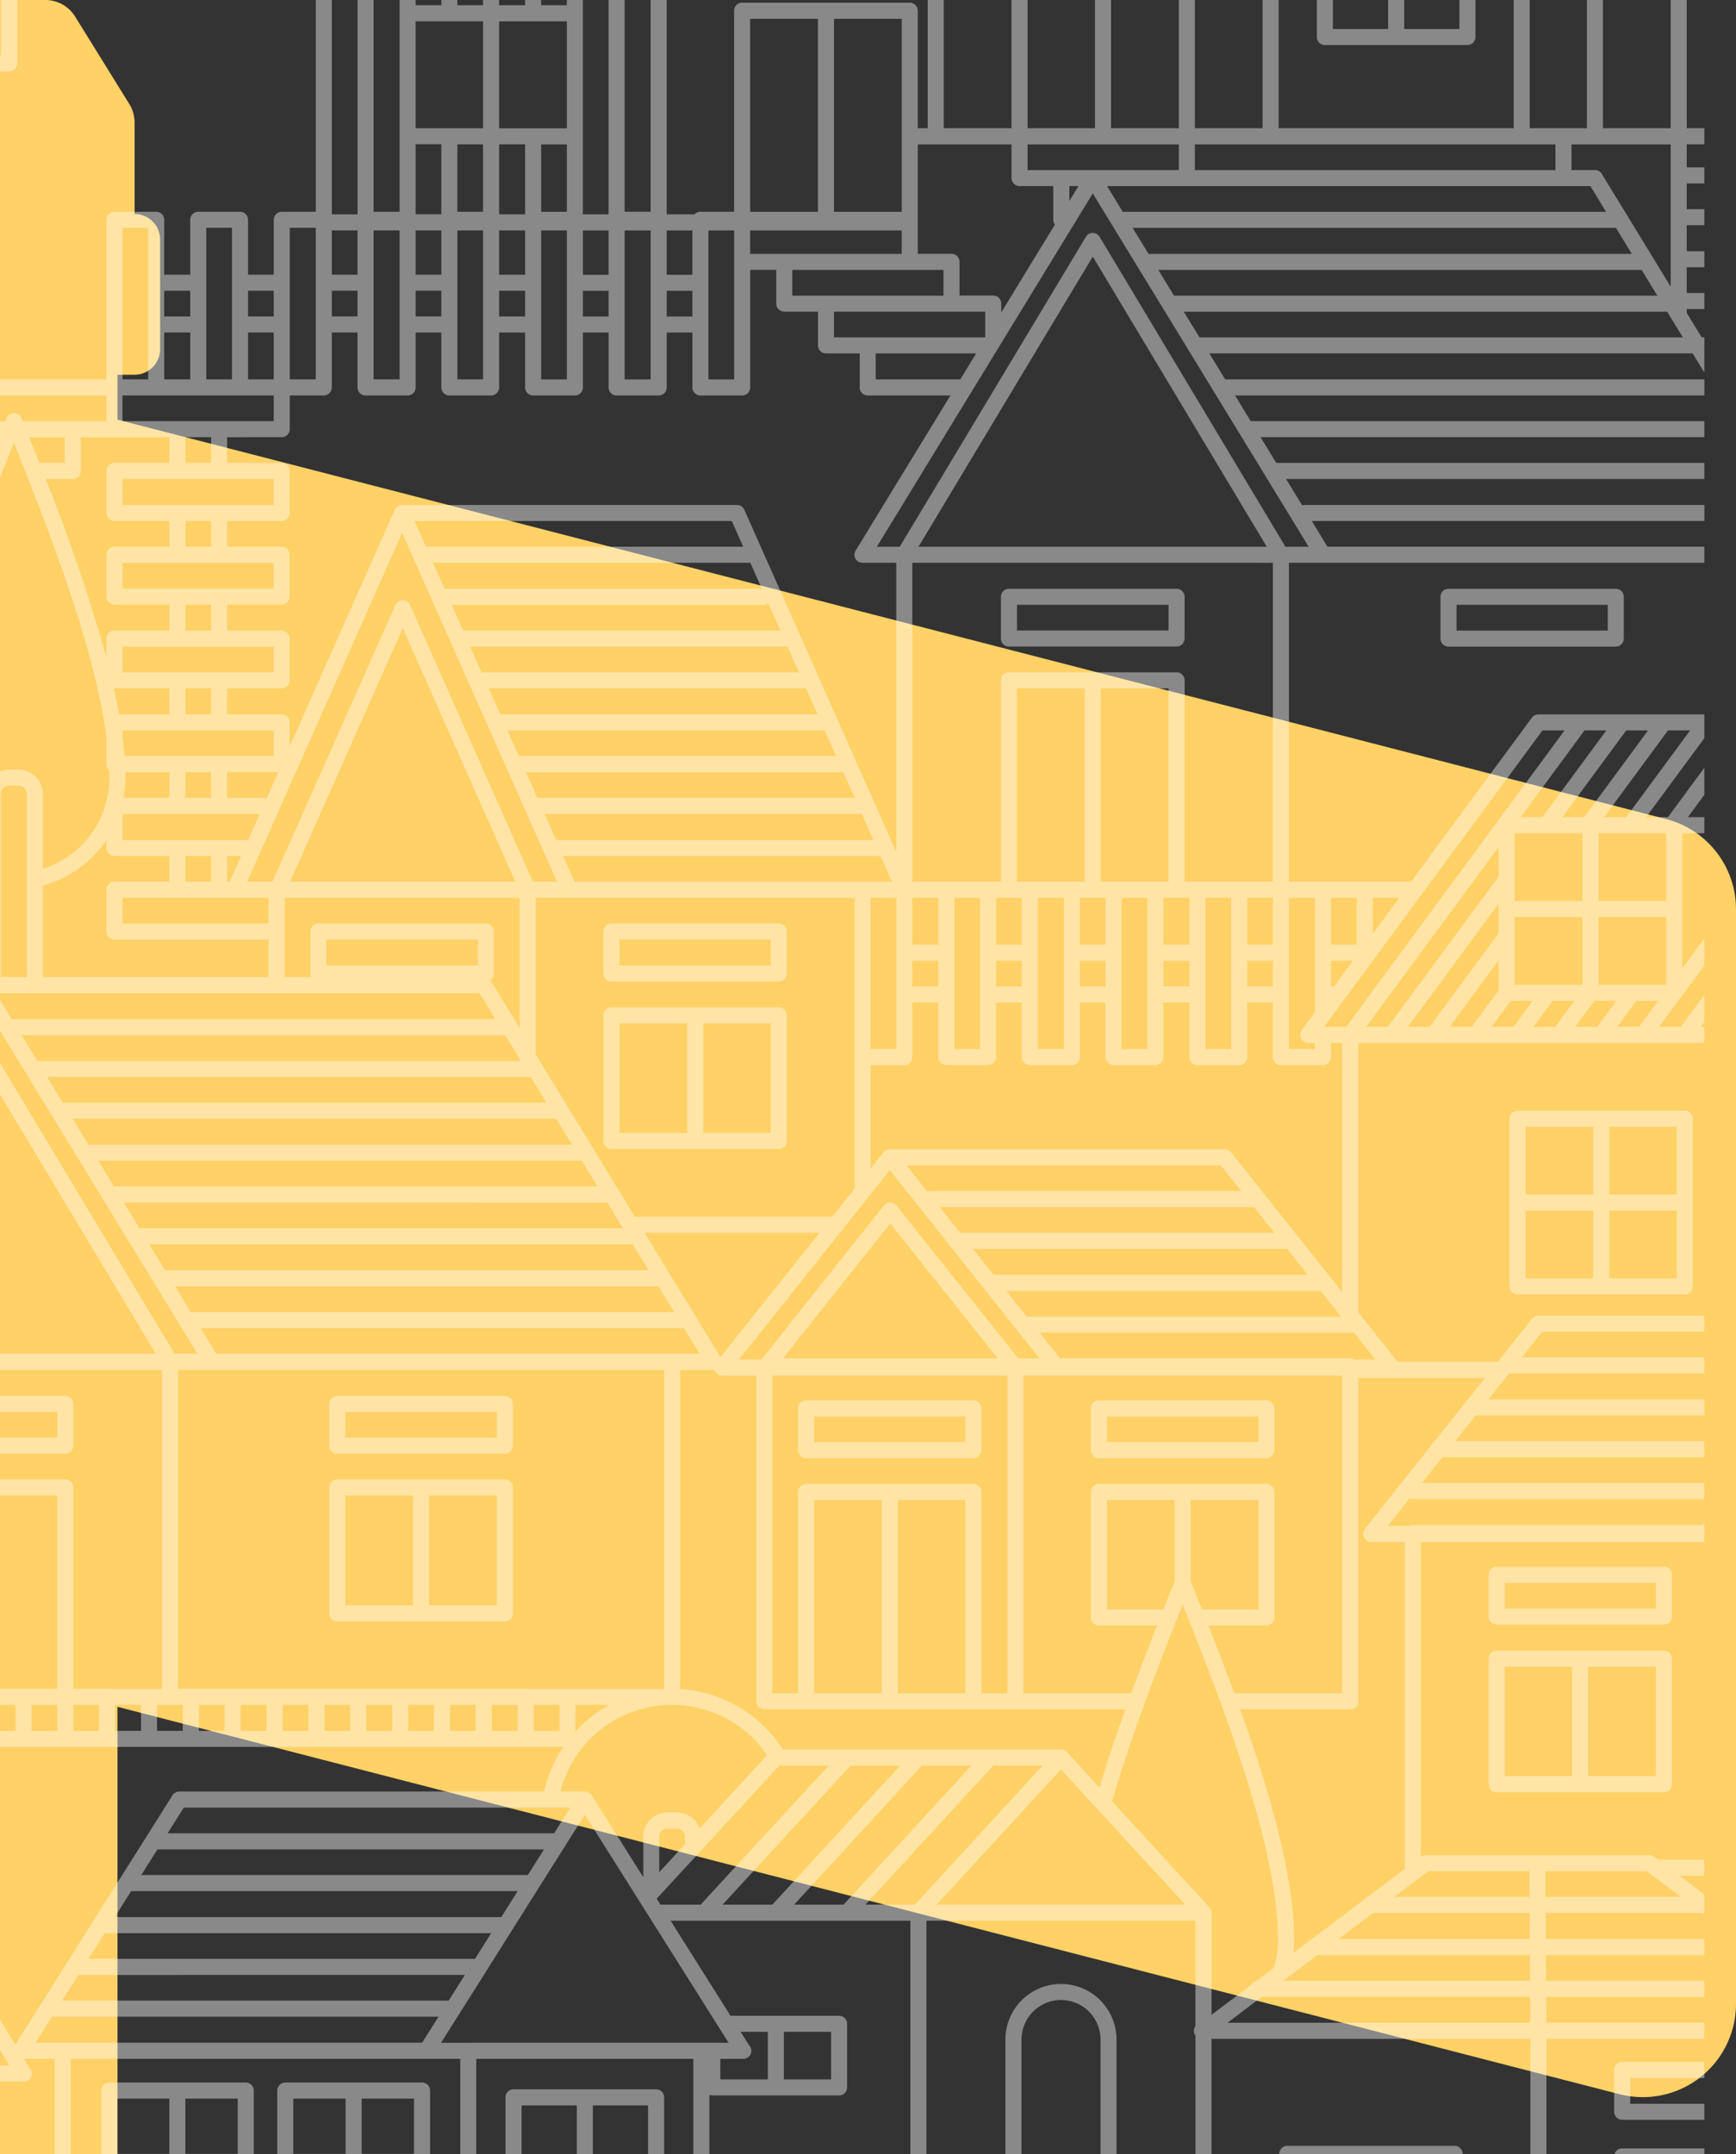<?xml version="1.0" encoding="UTF-8" standalone="no"?>
<svg
   xmlns:dc="http://purl.org/dc/elements/1.1/"
   xmlns:cc="http://creativecommons.org/ns#"
   xmlns:rdf="http://www.w3.org/1999/02/22-rdf-syntax-ns#"
   xmlns:svg="http://www.w3.org/2000/svg"
   xmlns="http://www.w3.org/2000/svg"
   xmlns:sodipodi="http://sodipodi.sourceforge.net/DTD/sodipodi-0.dtd"
   xmlns:inkscape="http://www.inkscape.org/namespaces/inkscape"
   width="187.04"
   height="232.01"
   viewBox="0 0 187.04 232.01"
   version="1.1"
   id="svg3723"
   sodipodi:docname="right-flag.svg"
   inkscape:version="0.92.4 (5da689c313, 2019-01-14)">
  <rect x="0" y="0" width="187.04" height="232.01" fill="#333333" stroke="none"/>
  <defs
     id="defs6" />
  <sodipodi:namedview
     pagecolor="#ffffff"
     bordercolor="#666666"
     borderopacity="1"
     objecttolerance="10"
     gridtolerance="10"
     guidetolerance="10"
     inkscape:pageopacity="0"
     inkscape:pageshadow="2"
     inkscape:window-width="464"
     inkscape:window-height="480"
     id="namedview4"
     showgrid="false"
     inkscape:zoom="1.0171976"
     inkscape:cx="93.520004"
     inkscape:cy="116.005"
     inkscape:window-x="885"
     inkscape:window-y="151"
     inkscape:window-maximized="0"
     inkscape:current-layer="svg3723" />
  <path
     id="Path_887"
     data-name="Path 887"
     d="M 179.51,88.22 12.66,45.2 v -4.84 h 1.84 a 2.748,2.748 0 0 0 2.75,-2.75 V 25.8 A 2.748,2.748 0 0 0 14.5,23.05 V 13.19 A 3.8,3.8 0 0 0 13.93,11.2 L 8.09,1.78 A 3.766,3.766 0 0 0 4.89,0 H 0 v 232.01 h 12.66 v -48.17 l 161.82,41.72 a 10.045,10.045 0 0 0 12.56,-9.73 V 97.95 a 10.034,10.034 0 0 0 -7.53,-9.73 z"
     inkscape:connector-curvature="0"
     style="fill:#ffd166" />
  <g
     style="opacity:0.42"
     id="g143"
     transform="matrix(1.054,0,0,1.054,-187.275,-2.206)">
    <path
       transform="translate(-292.829,-278.158)"
       d="m 605.547,550.864 h -6.893 V 548.2 h 6.893 v 2.66 z m 0.82,-4.3 h -8.534 a 0.82,0.82 0 0 0 -0.819,0.82 v 4.3 a 0.82,0.82 0 0 0 0.819,0.82 h 8.534 a 0.822,0.822 0 0 0 0.822,-0.82 v -4.3 a 0.822,0.822 0 0 0 -0.822,-0.82 z"
       data-name="Path 933"
       id="Path_933"
       inkscape:connector-curvature="0"
       style="fill:#ffffff" />
    <path
       transform="translate(-367.019,-340.004)"
       d="m 412.053,399.608 h 5.647 v 5.35 h -5.646 v -5.35 z m 0,-6.958 h 5.647 v 5.318 h -5.646 v -5.318 z m 7.287,6.958 h 5.645 v 5.35 h -5.645 z m 0,-6.958 h 5.645 v 5.318 h -5.645 z m -8.107,13.95 h 14.573 a 0.82,0.82 0 0 0 0.82,-0.82 v -13.951 a 0.82,0.82 0 0 0 -0.82,-0.82 h -14.573 a 0.82,0.82 0 0 0 -0.819,0.82 v 13.949 a 0.82,0.82 0 0 0 0.819,0.82 z"
       data-name="Path 934"
       id="Path_934"
       inkscape:connector-curvature="0"
       style="fill:#ffffff" />
    <path
       transform="translate(-290.523,-256.944)"
       d="m 617.389,606.909 h -5.648 v -5.349 h 5.648 z m -7.288,0 h -5.645 v -5.349 h 5.644 v 5.349 z m 8.107,-6.989 h -14.573 a 0.821,0.821 0 0 0 -0.82,0.82 v 8.1 h 1.641 v -0.291 h 5.644 v 0.291 h 1.641 v -0.291 h 5.648 v 0.291 h 1.638 v -8.1 a 0.82,0.82 0 0 0 -0.819,-0.82 z"
       data-name="Path 935"
       id="Path_935"
       inkscape:connector-curvature="0"
       style="fill:#ffffff" />
    <path
       transform="translate(-284.921,-321.63)"
       d="m 634,445.791 h -6.891 v -6.925 H 634 Z m 0,8.567 h -6.891 v -6.926 H 634 Z m -8.531,-8.567 h -6.926 v -6.925 h 6.926 z m 0,8.567 h -6.926 v -6.926 h 6.926 z m 0.82,-17.134 h -8.567 a 0.819,0.819 0 0 0 -0.819,0.82 v 17.134 a 0.818,0.818 0 0 0 0.819,0.82 h 17.1 a 0.82,0.82 0 0 0 0.82,-0.82 v -17.134 a 0.821,0.821 0 0 0 -0.82,-0.82 z"
       data-name="Path 936"
       id="Path_936"
       inkscape:connector-curvature="0"
       style="fill:#ffffff" />
    <path
       transform="translate(-299.403,-256.169)"
       d="m 598.4,601.869 h -17.1 a 0.821,0.821 0 0 0 -0.82,0.82 v 5.379 h 1.642 v -4.558 h 6.891 v 4.559 h 1.641 v -4.559 h 6.926 v 4.559 h 1.641 v -5.379 a 0.821,0.821 0 0 0 -0.822,-0.82 z"
       data-name="Path 937"
       id="Path_937"
       inkscape:connector-curvature="0"
       style="fill:#ffffff" />
    <path
       transform="translate(-285.528,-308.371)"
       d="M 632.479,474.838 H 617.02 v -2.625 h 15.459 z m 1.639,-3.445 a 0.82,0.82 0 0 0 -0.819,-0.82 H 616.2 a 0.82,0.82 0 0 0 -0.82,0.82 v 4.265 a 0.82,0.82 0 0 0 0.82,0.82 h 17.1 a 0.82,0.82 0 0 0 0.819,-0.82 v -4.265 z"
       data-name="Path 938"
       id="Path_938"
       inkscape:connector-curvature="0"
       style="fill:#ffffff" />
    <path
       transform="translate(-299.403,-258.606)"
       d="m 597.582,600.007 h -15.459 v -2.626 h 15.459 z m 0.819,-4.268 H 581.3 a 0.821,0.821 0 0 0 -0.82,0.82 v 4.268 a 0.821,0.821 0 0 0 0.82,0.82 h 17.1 a 0.821,0.821 0 0 0 0.822,-0.82 v -4.268 a 0.821,0.821 0 0 0 -0.822,-0.82 z"
       data-name="Path 939"
       id="Path_939"
       inkscape:connector-curvature="0"
       style="fill:#ffffff" />
    <path
       transform="translate(-314.117,-288.064)"
       d="m 545.113,530.282 h 5.645 v 5.347 h -5.645 z m 0,-6.992 h 5.645 v 5.35 h -5.645 z m 7.286,6.992 h 5.645 v 5.347 H 552.4 v -5.347 z m 0,-6.992 h 5.645 v 5.35 H 552.4 v -5.35 z m -8.107,13.983 h 14.574 a 0.822,0.822 0 0 0 0.82,-0.822 v -13.982 a 0.82,0.82 0 0 0 -0.82,-0.82 h -14.575 a 0.82,0.82 0 0 0 -0.82,0.82 v 13.981 a 0.822,0.822 0 0 0 0.82,0.822 z"
       data-name="Path 940"
       id="Path_940"
       inkscape:connector-curvature="0"
       style="fill:#ffffff" />
    <path
       transform="translate(-320.756,-288.045)"
       d="m 540.757,528.982 h -5.35 v -5.645 h 5.35 z m 0,7.286 h -5.35 v -5.643 h 5.35 z m -6.991,-7.286 h -5.35 v -5.645 h 5.35 z m 0,7.286 h -5.35 v -5.643 h 5.35 z m 7.811,-14.571 H 527.6 a 0.82,0.82 0 0 0 -0.822,0.82 v 14.573 a 0.821,0.821 0 0 0 0.822,0.82 h 13.981 a 0.82,0.82 0 0 0 0.82,-0.82 v -14.574 a 0.819,0.819 0 0 0 -0.82,-0.82 z"
       data-name="Path 941"
       id="Path_941"
       inkscape:connector-curvature="0"
       style="fill:#ffffff" />
    <path
       transform="translate(-281.878,-293.974)"
       d="m 624.56,507.6 v 4.267 a 0.822,0.822 0 0 0 0.822,0.822 h 8.4 V 511.05 H 626.2 v -2.625 h 7.576 v -1.642 h -8.4 a 0.822,0.822 0 0 0 -0.822,0.82 z"
       data-name="Path 942"
       id="Path_942"
       inkscape:connector-curvature="0"
       style="fill:#ffffff" />
    <path
       transform="translate(-286.929,-336.802)"
       d="M 628.955,403.331 H 613.5 V 400.7 h 15.459 v 2.626 z m -16.279,-4.267 a 0.821,0.821 0 0 0 -0.82,0.82 v 4.267 a 0.82,0.82 0 0 0 0.82,0.82 h 17.1 a 0.819,0.819 0 0 0 0.82,-0.82 v -4.267 a 0.82,0.82 0 0 0 -0.82,-0.82 z"
       data-name="Path 943"
       id="Path_943"
       inkscape:connector-curvature="0"
       style="fill:#ffffff" />
    <path
       transform="translate(-307.469,-256.169)"
       d="m 577.325,606.134 h -15.494 v -2.624 h 15.494 v 2.625 z m 0.819,-4.265 h -17.132 a 0.819,0.819 0 0 0 -0.819,0.82 v 4.265 a 0.82,0.82 0 0 0 0.819,0.823 h 17.132 a 0.821,0.821 0 0 0 0.82,-0.823 v -4.265 a 0.82,0.82 0 0 0 -0.82,-0.82 z"
       data-name="Path 944"
       id="Path_944"
       inkscape:connector-curvature="0"
       style="fill:#ffffff" />
    <path
       transform="translate(-325.872,-293.377)"
       d="M 527.854,515.573 H 522.5 v -5.645 h 5.35 v 5.645 z m 0,7.286 H 522.5 v -5.643 h 5.35 v 5.643 z m -6.989,-7.286 h -5.319 v -5.645 h 5.319 z m 0,7.286 h -5.319 v -5.643 h 5.319 z m 7.811,-14.573 h -13.951 a 0.82,0.82 0 0 0 -0.819,0.822 v 14.571 a 0.82,0.82 0 0 0 0.819,0.82 h 13.951 a 0.821,0.821 0 0 0 0.82,-0.82 v -14.571 a 0.821,0.821 0 0 0 -0.82,-0.822 z"
       data-name="Path 945"
       id="Path_945"
       inkscape:connector-curvature="0"
       style="fill:#ffffff" />
    <path
       transform="translate(-377.122,-308.371)"
       d="m 402.137,474.838 h -15.492 v -2.625 h 15.492 z m 1.639,0.82 v -4.265 a 0.819,0.819 0 0 0 -0.819,-0.82 h -17.133 a 0.82,0.82 0 0 0 -0.82,0.82 v 4.265 a 0.82,0.82 0 0 0 0.82,0.82 h 17.133 a 0.819,0.819 0 0 0 0.819,-0.82 z"
       data-name="Path 946"
       id="Path_946"
       inkscape:connector-curvature="0"
       style="fill:#ffffff" />
    <path
       transform="translate(-280.234,-256.244)"
       d="m 632.135,601.681 h -2.622 a 0.822,0.822 0 0 0 -0.82,0.82 v 5.642 h 1.642 v -4.82 h 1.8 z"
       data-name="Path 947"
       id="Path_947"
       inkscape:connector-curvature="0"
       style="fill:#ffffff" />
    <g
       data-name="Group 98"
       id="Group_98">
      <path
         transform="translate(-343.874,-326.662)"
         d="m 482.612,431.853 h -5.352 v -5.643 h 5.351 v 5.643 z m 0,7.287 h -5.352 v -5.645 h 5.351 v 5.645 z m -6.992,-7.287 h -5.35 v -5.643 h 5.35 z m 0,7.287 h -5.35 v -5.645 h 5.35 z m 7.813,-14.573 h -13.984 a 0.821,0.821 0 0 0 -0.82,0.82 v 14.574 a 0.822,0.822 0 0 0 0.82,0.82 h 13.983 a 0.82,0.82 0 0 0 0.819,-0.82 v -14.574 a 0.82,0.82 0 0 0 -0.819,-0.82 z"
         data-name="Path 948"
         id="Path_948"
         inkscape:connector-curvature="0"
         style="fill:#ffffff" />
      <path
         transform="translate(-342.678,-354.514)"
         d="m 473.276,358.52 h 5.646 v 5.318 h -5.646 z m 7.287,0 h 5.645 v 5.318 h -5.645 z m -8.107,6.959 h 14.573 a 0.82,0.82 0 0 0 0.82,-0.82 v -10.145 h -1.641 v 2.365 h -5.645 v -2.365 h -1.641 v 2.365 h -5.646 v -2.365 h -1.641 v 10.144 a 0.82,0.82 0 0 0 0.82,0.82 z"
         data-name="Path 949"
         id="Path_949"
         inkscape:connector-curvature="0"
         style="fill:#ffffff" />
      <path
         transform="translate(-370.604,-354.514)"
         d="m 402.215,362.525 h 17.1 a 0.821,0.821 0 0 0 0.822,-0.82 v -7.191 h -1.642 v 6.37 h -6.925 v -6.37 h -1.641 v 6.37 h -6.891 v -6.37 H 401.4 v 7.186 a 0.82,0.82 0 0 0 0.819,0.82 z"
         data-name="Path 950"
         id="Path_950"
         inkscape:connector-curvature="0"
         style="fill:#ffffff" />
      <path
         transform="translate(-352.164,-316.859)"
         d="m 449.417,450.866 h 6.891 v 2.626 h -6.891 z m -1.641,-0.82 v 4.267 a 0.819,0.819 0 0 0 0.82,0.82 h 8.532 a 0.82,0.82 0 0 0 0.822,-0.82 v -4.267 a 0.822,0.822 0 0 0 -0.822,-0.822 H 448.6 a 0.821,0.821 0 0 0 -0.82,0.822 z"
         data-name="Path 951"
         id="Path_951"
         inkscape:connector-curvature="0"
         style="fill:#ffffff" />
      <path
         transform="translate(-330.464,-354.514)"
         d="m 503.959,363.083 a 0.82,0.82 0 0 0 0.82,0.82 h 4.3 a 0.821,0.821 0 0 0 0.82,-0.82 v -8.107 a 13.55,13.55 0 0 0 1.576,-0.461 h -3.217 v 7.748 H 505.6 v -7.748 h -3.242 a 13.351,13.351 0 0 0 1.6,0.467 v 8.1 z"
         data-name="Path 952"
         id="Path_952"
         inkscape:connector-curvature="0"
         style="fill:#ffffff" />
      <path
         transform="translate(-282.718,-262.28)"
         d="m 634.619,595.145 h -8.736 l 3.525,-2.657 h 5.212 v -1.642 h -3.037 l 3.037,-2.289 V 586.5 l -0.169,0.129 a 0.8,0.8 0 0 0 -0.428,0.323 l -5.209,3.929 a 0.811,0.811 0 0 0 -0.562,0.422 l -5.133,3.876 a 0.785,0.785 0 0 0 -0.507,1.256 v 17.745 h 1.641 v -17.392 h 10.367 v -1.642 z"
         data-name="Path 953"
         id="Path_953"
         inkscape:connector-curvature="0"
         style="fill:#ffffff" />
      <path
         transform="translate(-379.364,-354.514)"
         d="m 717.749,683.081 h -3.989 l -2.088,-2.625 h 6.077 z m -2.587,4.4 h -2.184 a 0.819,0.819 0 0 0 -0.383,-0.1 h -28.152 l 9.012,-11.329 a 0.822,0.822 0 0 0 0.31,-0.39 l 6,-7.54 15.4,19.358 z m -32.817,-0.1 H 652.7 a 0.824,0.824 0 0 0 -0.383,0.1 h -2.18 l 2.193,-2.756 h 32.13 l -2.115,2.657 z m -30.469,8.8 h -25.97 l 4.746,-7.124 a 0.818,0.818 0 0 0 0.191,-0.288 l 2.654,-3.982 a 0.812,0.812 0 0 0 0.245,-0.37 l 2.587,-3.88 a 0.812,0.812 0 0 0 0.275,-0.414 l 2.528,-3.8 a 0.788,0.788 0 0 0 0.377,-0.566 l 1.962,-2.943 8.309,12.472 -1.993,2.5 a 0.822,0.822 0 0 0 0.643,1.332 h 3.445 v 7.056 z m -27.942,0 h -32.261 l 1.75,-2.625 h 32.26 l -1.748,2.625 z m -33.6,-25.665 H 574.06 v -2.625 h 32.459 v 2.625 h -16.18 z m 3.479,17.132 h -2.653 v -15.49 h 2.658 v 15.49 z m -8.567,0 h -2.657 v -15.49 h 2.657 z m -8.566,0 h -2.62 v -15.49 h 2.625 v 15.49 z m -2.644,-36.854 h 6.815 v 2.623 h -6.8 l -0.014,-2.623 z m -0.025,-4.3 h 32.5 v 2.658 h -32.48 l -0.015,-2.658 z m -0.024,-4.267 h 32.527 v 2.626 h -32.507 l -0.015,-2.626 z m -0.024,-4.266 h 32.551 v 2.625 h -32.532 l -0.014,-2.625 z m -1.265,-1.676 h -5.9 v -7.246 a 13.422,13.422 0 0 0 8.223,-20.584 h 52.889 v 3.479 a 0.821,0.821 0 0 0 0.819,0.822 h 1.314 v 5.592 l -4.9,-7.36 a 0.824,0.824 0 0 0 -0.18,-0.163 0.692,0.692 0 0 0 -0.1,-0.092 0.807,0.807 0 0 0 -0.4,-0.112 h -34.222 a 0.82,0.82 0 0 0 -0.683,0.368 l -16.855,25.3 z m -0.383,4.3 H 558.47 l 3.523,-2.658 h 10.327 v 2.658 z m 0,4.267 h -19.501 l 3.48,-2.626 h 16.026 v 2.626 z m 0,4.3 h -25.202 l 3.525,-2.658 h 21.682 v 2.658 z m 0,4.267 h -30.858 l 3.48,-2.623 h 27.383 v 2.623 z m 0,17.1 h -6.827 v -15.465 h 6.827 v 15.457 z m -8.467,0 h -6.926 v -15.465 h 6.926 v 15.457 z m -8.566,0 H 548.4 v -15.465 h 6.893 v 15.457 z m -8.534,0 h -6.927 v -15.465 h 6.927 v 15.457 z m -8.038,-17.087 a 0.816,0.816 0 0 0 -0.53,1.3 v 7.068 a 0.8,0.8 0 0 0 -0.361,-0.088 h -3.48 v -3.48 a 0.82,0.82 0 0 0 -0.82,-0.82 h -3.445 v -3.445 a 0.82,0.82 0 0 0 -0.82,-0.82 h -3.48 v -2.657 h 3.48 a 0.82,0.82 0 0 0 0.82,-0.82 v -3.446 h 3.445 a 0.819,0.819 0 0 0 0.82,-0.82 v -3.447 h 3.48 a 0.821,0.821 0 0 0 0.82,-0.822 v -3.477 h 3.446 a 0.819,0.819 0 0 0 0.819,-0.82 v -33.28 h 12.244 a 0.82,0.82 0 0 0 0.819,-0.822 v -33.41 h 3.5 a 0.82,0.82 0 0 0 0.59,-1.391 l -0.574,-0.939 h 3.146 v 35.539 a 13.437,13.437 0 0 0 -1.74,26.5 v 7.659 l -10.873,8.2 a 0.8,0.8 0 0 0 -0.429,0.323 l -5.268,3.973 a 0.8,0.8 0 0 0 -0.456,0.342 l -5.157,3.891 z m -0.53,17.087 h -12.399 v -2.888 h 12.406 v 2.888 z m -16.672,-4.53 v -2.625 h 15.491 v 2.625 h -15.484 z m -4.267,-4.267 v -2.658 H 532.7 v 2.658 h -15.452 z m -4.3,-4.3 v -2.623 h 15.499 v 2.623 h -15.492 z m -4.265,-4.265 v -2.667 h 15.464 v 2.658 h -15.457 z m 4.265,-6.925 h 15.499 v 2.625 h -15.492 v -2.625 z m 4.3,-4.267 H 532.7 v 2.626 h -15.452 v -2.626 z m 12.833,-5.941 v -19.731 h 6.925 v 19.723 z m -8.566,0 v -19.731 h 6.925 v 19.723 z m 7.745,1.642 h 7.745 v 2.657 h -15.483 v -2.657 z m -12.012,-1.642 v -32.466 h 24.025 v 32.458 h -2.626 v -20.543 a 0.821,0.821 0 0 0 -0.82,-0.822 h -17.125 a 0.821,0.821 0 0 0 -0.82,0.822 v 20.543 z m 22.933,-34.2 h -21.949 l 10.97,-13.811 10.986,13.811 z m -24.051,0 h -2.213 l 2.309,-2.9 v -0.006 l 6.729,-8.443 a 0.8,0.8 0 0 0 0.312,-0.393 l 6,-7.522 15.4,19.358 h -2.2 a 0.806,0.806 0 0 0 -0.147,-0.053 l -12.479,-15.687 a 0.82,0.82 0 0 0 -0.641,-0.309 v 0 a 0.818,0.818 0 0 0 -0.642,0.309 l -12.422,15.64 z m -0.523,34.2 h -32.584 v -32.466 h 32.592 v 32.458 z m -33.412,-34.2 a 0.8,0.8 0 0 0 -0.369,0.1 h -2.2 l 2.191,-2.755 h 32.107 l -2.117,2.655 z m 3.446,52.974 v 15.457 h -2.626 v -15.464 z m 5.119,17.1 h 23.964 l -2.145,2.7 a 0.731,0.731 0 0 0 -0.19,-0.039 h -31.9 l 2.11,-2.657 h 8.169 z m -3.479,-6.4 h 2.66 v 4.757 h -2.66 z m 0,-4.3 h 2.66 v 2.66 h -2.66 z m 4.3,-6.4 h 2.626 v 15.457 h -2.626 v -15.464 z m 4.267,10.7 h 2.625 v 4.757 h -2.616 v -4.757 z m 0,-4.3 h 2.625 v 2.66 h -2.616 v -2.66 z m 4.265,-6.4 h 2.66 v 15.457 h -2.66 v -15.464 z m 31.711,36.987 h -2.148 a 0.8,0.8 0 0 0 -0.418,-0.131 H 501.1 l 2.274,-2.857 a 0.538,0.538 0 0 0 0.041,-0.053 l 6.725,-8.45 a 0.8,0.8 0 0 0 0.287,-0.36 l 6,-7.539 15.4,19.39 z m -31.581,-1.691 -1.236,1.553 h -29.637 a 0.8,0.8 0 0 0 -0.418,0.131 H 466.8 l 2.189,-2.756 h 32.108 l -0.847,1.065 z M 472.4,684.723 h 32.115 l -2.115,2.657 h -32.112 z m 3.388,-4.267 h 32.121 l -2.088,2.625 H 473.7 l 2.084,-2.625 z m 3.391,-4.267 H 511.3 l -2.089,2.626 h -32.118 l 2.085,-2.626 z m -30.393,-5.941 v -2.625 h 32.59 v 2.625 z m -0.382,-34.232 -15.184,-22.788 -0.822,-1.236 h 2.295 l 16.036,24.023 z m -1.261,34.232 h -9.058 v -20.807 a 0.822,0.822 0 0 0 -0.82,-0.822 h -12.833 a 0.821,0.821 0 0 0 -0.82,0.822 v 20.807 h -9.059 v -32.59 h 32.59 z m 0,4.3 h -15.458 v -2.658 h 15.457 v 2.657 z m -9.058,4.268 v -2.626 h 2.658 v 2.626 z m 9.058,1.641 v 2.625 h -15.458 v -2.625 z m -9.058,6.924 v -2.657 h 2.658 v 2.657 z m 9.058,1.642 v 2.625 h -9.681 v -2.625 z m -9.058,6.893 v -2.626 h 2.658 v 2.626 z m 9.058,1.641 v 2.658 h -9.681 v -2.658 z m -6.4,6.924 h -2.658 v -2.625 h 2.658 z m -4.3,-17.449 -3.087,-2.307 h 3.087 z m -33.219,0.349 -0.014,-2.657 h 27.408 l 3.554,2.657 z m -0.041,-6.924 h 21.73 l 3.509,2.625 H 403.2 Z m -0.024,-4.267 h 16.047 l 3.511,2.626 h -19.541 l -0.015,-2.626 z m 26.391,-6.2 v -19.729 h 6.893 v 19.724 z m -4.3,0 v -19.729 h 2.66 v 19.724 z m 4.792,1.905 v 3.477 a 0.821,0.821 0 0 0 0.82,0.822 h 5.579 v 2.626 h -5.579 a 0.819,0.819 0 0 0 -0.82,0.82 v 2.608 L 416.2,671.89 Z m -26.908,0 h 10.326 l 3.553,2.657 h -13.862 l -0.014,-2.657 z m -12.247,-1.642 h -10.534 v -32.59 h 32.558 v 32.59 H 390.89 Z m -8.905,8.567 3.481,-2.626 h 16.057 l 0.015,2.626 z m 9.179,-6.925 h 10.331 l 0.015,2.657 h -13.865 l 3.522,-2.657 z m 21.748,-38.5 v 2.625 h -28.577 l -1.166,-2.625 z m -30.473,-1.642 -1.166,-2.625 h 31.639 v 2.625 z m 25.435,-19.756 h 2.906 v 3.48 a 0.822,0.822 0 0 0 0.82,0.82 h 1.312 v 7.021 l -5.038,-11.322 z m -0.731,-1.641 -5.494,-12.345 a 0.817,0.817 0 0 0 -0.749,-0.488 h -3.446 v -19.729 h 32.592 v 32.558 h -11.192 v -20.809 a 0.82,0.82 0 0 0 -0.819,-0.822 h -8.567 a 0.82,0.82 0 0 0 -0.819,0.822 v 20.809 z m -11.82,-59.41 v -2.658 h 13.326 v 2.658 z m -6.433,-4.3 v -19.723 h 6.925 v 19.723 z m 15.492,-19.723 v 19.723 h -6.926 v -19.723 z m -17.133,-0.822 v 20.545 h -2.626 v -32.458 h 24.026 v 32.458 h -2.627 V 526.1 a 0.82,0.82 0 0 0 -0.819,-0.82 h -17.133 a 0.821,0.821 0 0 0 -0.82,0.82 z m 20.338,-13.654 H 385.6 l 10.97,-13.812 11.016,13.812 z m -24.08,0 h -2.19 l 9.04,-11.365 a 0.788,0.788 0 0 0 0.278,-0.351 l 6,-7.544 15.4,19.359 h -2.2 a 1.165,1.165 0 0 0 -0.11,-0.048 l -12.517,-15.692 a 0.823,0.823 0 0 0 -0.641,-0.31 v 0 a 0.829,0.829 0 0 0 -0.642,0.312 L 383.5,512.447 Z m 11,-50.9 h -2.644 l 8.26,-11.224 13.618,-18.5 21.907,29.728 H 394.5 Z m -4.682,0 h -2.261 L 409.88,431.25 h 2.229 l -22.292,30.293 z m -6.527,0 22.322,-30.293 h 2.229 l -22.326,30.289 z m 18.429,-31.933 V 392.72 h 2.66 v 36.889 z m 6.926,-36.889 v 36.889 h -2.627 V 392.72 Z m 4.265,0 v 36.889 h -2.626 V 392.72 Z m -18.248,-1.642 v -19.73 h 44.173 v 2.626 h -7.975 a 0.816,0.816 0 0 0 -0.319,0.071 l -0.061,0.028 a 0.824,0.824 0 0 0 -0.247,0.2 l -0.014,0.011 -13.382,16.791 z m 5.416,38.531 h -2.626 V 392.72 h 2.626 v 36.889 z m -4.267,0 H 393.19 V 392.72 h 2.626 v 36.889 z m -7.333,10.5 h -2.233 l 6.531,-8.862 h 2.229 l -6.531,8.862 z m -6.5,0 6.539,-8.862 h 2.229 l -6.531,8.862 z m 6.912,-25.994 h 2.66 v 15.491 h -2.66 v -15.493 z m 0,-7.012 V 392.72 h 2.66 v 18.736 l -2.66,-4.349 z m 48.574,-44.319 h 9.681 v 2.625 h -9.681 z m 0.623,-4.268 h 2.658 v 2.627 h -2.658 v -2.628 z m 1.575,11.193 h -1.575 v -2.66 h 2.658 v 2.66 z m 7.483,1.641 v 2.626 h -6.67 v -2.626 z m 17.55,4.265 2.088,2.625 h -31.919 a 0.844,0.844 0 0 0 -0.186,0.038 l -2.117,-2.662 z m 4.662,0 h 7.745 v 3.445 a 0.82,0.82 0 0 0 0.82,0.82 h 3.446 v 3.48 a 0.819,0.819 0 0 0 0.82,0.819 h 3.446 v 3.448 a 0.821,0.821 0 0 0 0.82,0.82 h 3.48 v 2.625 h -10.846 l -3.031,-3.81 a 0.772,0.772 0 0 0 -0.2,-0.253 L 466.8,375.62 Z m 9.388,0 h 15.459 v 2.625 h -15.458 v -2.625 z m 16.278,4.265 h 3.446 v 2.66 h -15.458 v -2.66 z m 0.822,-4.265 h 36.857 v 15.457 h -24.024 v -3.445 a 0.82,0.82 0 0 0 -0.822,-0.82 h -3.445 v -3.446 a 0.82,0.82 0 0 0 -0.82,-0.82 h -3.48 v -3.48 a 0.82,0.82 0 0 0 -0.82,-0.82 h -3.446 z m 38.5,16.278 V 380 c 1.82,-5.859 4.211,-12.071 6.6,-18 5.041,12.608 9.751,25.43 9.751,34.3 a 9.609,9.609 0 0 1 -0.607,3.347 h -2.741 a 0.819,0.819 0 0 0 -0.82,0.82 v 3.446 H 543.9 V 398.4 a 2.953,2.953 0 0 0 -5.906,0 v 7.182 a 9.7,9.7 0 0 1 -1.266,-0.51 l -0.47,-0.744 a 0.646,0.646 0 0 0 -0.064,-0.075 0.677,0.677 0 0 0 -0.056,-0.07 0.754,0.754 0 0 0 -0.1,-0.077 0.821,0.821 0 0 0 -0.07,-0.05 0.771,0.771 0 0 0 -0.126,-0.053 c -0.022,-0.008 -0.045,-0.021 -0.068,-0.028 a 0.817,0.817 0 0 0 -0.211,-0.028 h -0.633 a 9.716,9.716 0 0 1 -3.73,-7.647 31.39,31.39 0 0 1 0.246,-3.578 h 2.084 a 0.82,0.82 0 0 0 0.82,-0.822 z m 22.578,9.386 q -0.526,1.306 -1.05,2.628 h -7.71 v -2.628 z m -4.46,-4.265 h 15.457 v 2.626 h -8.567 c -0.041,-0.1 -0.081,-0.205 -0.123,-0.307 a 0.822,0.822 0 0 0 -0.76,-0.514 v 0 a 0.821,0.821 0 0 0 -0.762,0.513 c -0.04,0.1 -0.082,0.205 -0.124,0.309 h -5.121 v -2.626 z m 16.278,4.265 h 5.614 v 2.628 h -5.614 a 0.819,0.819 0 0 0 -0.82,0.819 v 4.3 a 0.821,0.821 0 0 0 0.82,0.82 h 5.614 v 2.626 h -5.614 a 0.82,0.82 0 0 0 -0.82,0.82 v 4.267 a 0.821,0.821 0 0 0 0.82,0.82 h 5.614 v 2.658 h -5.614 a 0.821,0.821 0 0 0 -0.82,0.82 v 1.954 a 177.6,177.6 0 0 0 -6.222,-18.265 h 2.777 a 0.82,0.82 0 0 0 0.82,-0.822 v -3.446 z m 0.822,-4.265 h 15.459 v 2.626 h -15.463 v -2.626 z m 0,-17.133 h 2.625 v 15.492 h -2.625 z m 4.265,10.7 h 2.658 v 4.792 h -2.661 v -4.792 z m 0,-4.267 h 2.658 v 2.626 h -2.661 v -2.626 z m 4.3,-6.433 h 2.626 v 15.492 h -2.629 v -15.492 z m 4.266,10.7 h 2.627 v 4.792 H 582.4 v -4.792 z m 0,-4.267 h 2.627 v 2.626 H 582.4 v -2.626 z m 3.446,14.965 a 0.819,0.819 0 0 0 0.82,-0.819 v -3.446 h 3.48 a 0.819,0.819 0 0 0 0.819,-0.82 v -5.613 h 2.628 v 5.614 a 0.821,0.821 0 0 0 0.82,0.82 h 4.3 a 0.821,0.821 0 0 0 0.82,-0.82 v -5.613 h 2.627 v 5.613 a 0.819,0.819 0 0 0 0.819,0.82 h 4.267 a 0.821,0.821 0 0 0 0.82,-0.82 v -5.613 h 2.66 v 5.613 a 0.819,0.819 0 0 0 0.819,0.82 h 4.267 a 0.822,0.822 0 0 0 0.82,-0.82 v -5.613 h 2.626 v 5.613 a 0.82,0.82 0 0 0 0.82,0.82 h 4.3 a 0.82,0.82 0 0 0 0.82,-0.82 v -5.613 h 2.625 v 5.613 a 0.822,0.822 0 0 0 0.822,0.82 h 4.267 a 0.819,0.819 0 0 0 0.819,-0.82 v -12.015 h 2.66 v 3.448 a 0.821,0.821 0 0 0 0.822,0.82 h 3.445 v 3.447 a 0.821,0.821 0 0 0 0.82,0.822 h 3.448 v 3.478 a 0.82,0.82 0 0 0 0.819,0.82 h 8.456 l -9.69,15.851 a 0.82,0.82 0 0 0 0.7,1.248 h 3.448 v 29.541 l -4.087,-9.195 a 0.7,0.7 0 0 0 -0.08,-0.182 L 633.132,408.7 a 0.82,0.82 0 0 0 -0.75,-0.488 H 598.15 a 0.8,0.8 0 0 0 -0.5,0.2 0.7,0.7 0 0 0 -0.154,0.141 c -0.01,0.014 -0.025,0.02 -0.035,0.034 -0.01,0.014 -0.007,0.031 -0.016,0.043 a 0.778,0.778 0 0 0 -0.046,0.071 l -10.739,24.175 v -2.444 a 0.82,0.82 0 0 0 -0.82,-0.82 h -5.579 v -2.658 h 5.579 a 0.82,0.82 0 0 0 0.82,-0.82 v -4.267 a 0.82,0.82 0 0 0 -0.82,-0.82 h -5.579 v -2.658 h 5.579 a 0.82,0.82 0 0 0 0.82,-0.82 V 413.3 a 0.819,0.819 0 0 0 -0.82,-0.82 h -5.579 v -2.626 h 5.579 a 0.82,0.82 0 0 0 0.82,-0.82 v -4.3 a 0.819,0.819 0 0 0 -0.82,-0.819 h -5.579 v -2.628 z m 0.82,-21.4 h 2.66 v 15.492 h -2.66 v -15.49 z m 4.3,6.433 h 2.628 v 2.626 h -2.628 z m 0,-6.17 h 2.628 v 4.531 h -2.628 z m 4.267,0 h 2.66 v 15.229 h -2.66 v -15.227 z m 4.3,6.17 h 2.627 v 2.626 h -2.627 z m 0,-6.17 h 2.627 v 4.531 h -2.627 z m 0,-8.8 h 2.627 v 7.156 h -2.627 z m 6.891,8.8 v 15.229 H 603.8 v -15.227 z m -2.625,-1.9 v -6.892 h 2.625 v 6.892 z m -4.267,-19.463 h 6.891 v 10.931 h -6.891 v -10.933 z m 8.534,27.537 h 2.66 v 2.626 h -2.66 z m 0,-6.17 h 2.66 v 4.531 h -2.66 z m 0,-8.8 h 2.66 v 7.156 h -2.66 z m 6.924,8.8 v 15.229 h -2.625 v -15.231 z m -2.625,-1.9 v -6.892 h 2.625 v 6.892 z m -4.3,-19.463 h 6.924 v 10.931 h -6.924 v -10.937 z m 8.566,27.537 h 2.626 v 2.626 h -2.626 z m 0,-6.17 h 2.626 v 4.531 h -2.626 z m 4.267,0 h 2.658 v 15.229 h -2.658 v -15.235 z m 4.3,6.17 h 2.625 v 2.626 h -2.625 z m 0,-6.17 h 2.625 v 4.531 h -2.625 z m 4.268,0 h 2.626 v 15.229 h -2.626 v -15.235 z m 4.264,0 h 15.491 v 2.4 h -15.494 v -2.4 z m 0,-21.629 h 6.926 v 19.726 h -6.926 V 358.52 Z m 8.567,0 h 6.926 v 19.726 h -6.926 V 358.52 Z m 11.193,25.665 v 2.628 h -15.461 v -2.628 h 15.459 z m -2.627,-5.119 v -7.712 h 9.583 v 3.44 a 0.821,0.821 0 0 0 0.82,0.822 h 3.446 v 3.445 a 0.813,0.813 0 0 0 0.168,0.492 l -5.484,8.971 v -0.9 a 0.819,0.819 0 0 0 -0.819,-0.82 h -3.448 v -3.446 a 0.819,0.819 0 0 0 -0.819,-0.82 h -3.448 v -3.48 z m 11.225,-7.712 h 15.459 v 2.626 h -15.462 v -2.626 z m 57.533,4.267 1.6,2.625 h -49.404 l -1.606,-2.625 z m -40.434,-4.267 h 36.857 v 2.626 h -36.859 v -2.626 z m 38.5,0 h 10.14 v 14.54 l -7.045,-11.527 a 0.817,0.817 0 0 0 -0.7,-0.391 h -2.394 v -2.626 z m 11.385,19.724 H 679.66 l -1.607,-2.625 h 49.408 l 1.607,2.625 z m -4.215,-6.893 1.606,2.628 h -49.409 l -1.606,-2.628 z m -50.408,-1.639 -1.625,-2.66 h 49.407 l 1.624,2.66 z m -8.093,-5.4 v -1.532 h 0.934 l -0.934,1.525 z m -20.615,13.926 h -3.446 v -2.625 h 15.459 v 2.625 z m 0.82,1.642 h 10.271 l -1.624,2.658 h -8.647 z m 34.49,3.779 a 0.7,0.7 0 0 0 0.087,0.14 l 9.681,15.839 h -2.375 L 669.451,380.81 a 0.819,0.819 0 0 0 -1.406,0 l -19.028,31.668 h -2.34 l 22.071,-36.105 1.835,3 a 0.773,0.773 0 0 0 0.052,0.087 l 2.572,4.207 a 0.834,0.834 0 0 0 0.082,0.134 l 5.136,8.4 a 0.782,0.782 0 0 0 0.057,0.094 l 2.568,4.2 z m 10.411,51.85 v 11.694 l -1.351,1.835 a 0.821,0.821 0 0 0 0.661,1.307 h 0.69 v 0.623 H 688.8 v -15.459 z m -38.5,6.435 v 2.623 H 650.3 v -2.623 z m 0,-6.435 v 4.792 H 650.3 v -4.792 z m 4.267,0 v 15.459 H 654.6 v -15.459 z m 18.74,4.792 v -4.792 h 2.661 v 4.792 z m 0,1.642 h 2.661 v 2.623 h -2.661 z m -8.532,-1.642 v -4.792 h 2.625 v 4.792 z m 0,1.642 h 2.625 v 2.623 h -2.625 z m -5.94,0 v 2.623 h -2.626 v -2.623 z m -2.626,-1.642 v -4.792 h 2.626 v 4.792 z m 6.925,-4.792 v 15.459 h -2.66 v -15.459 z m -3.48,-1.641 H 661 v -19.757 h 6.926 v 19.758 h -5.614 z m 12.014,1.641 v 15.459 H 671.7 v -15.459 z m -3.447,-1.641 h -1.314 v -19.757 h 6.927 v 19.758 h -5.613 z m 12.014,1.641 v 15.459 h -2.629 v -15.459 z m 4.264,6.435 v 2.623 h -2.625 v -2.623 z m -2.625,-1.642 v -4.792 h 2.625 v 4.792 z m -33.6,-40.664 17.815,-29.651 17.784,29.651 z m 36.227,1.641 v 32.59 h -9.024 V 426.13 a 0.821,0.821 0 0 0 -0.82,-0.82 h -17.137 a 0.819,0.819 0 0 0 -0.819,0.82 v 20.578 H 650.3 v -32.59 z m 5.938,50.511 v -1.445 h 1.149 v 25.467 l -1.045,-1.312 a 0.832,0.832 0 0 0 -0.2,-0.257 l -10.123,-12.725 a 0.815,0.815 0 0 0 -0.64,-0.309 h -34.236 a 0.836,0.836 0 0 0 -0.32,0.073 0.588,0.588 0 0 0 -0.06,0.028 0.834,0.834 0 0 0 -0.249,0.2 l -0.014,0.01 -1.328,1.666 V 465.45 h 3.446 a 0.821,0.821 0 0 0 0.822,-0.82 v -5.581 h 2.657 v 5.581 a 0.821,0.821 0 0 0 0.822,0.82 h 4.267 a 0.821,0.821 0 0 0 0.82,-0.82 v -5.581 h 2.626 v 5.581 a 0.819,0.819 0 0 0 0.819,0.82 h 4.3 a 0.821,0.821 0 0 0 0.82,-0.82 v -5.581 h 2.625 v 5.581 a 0.821,0.821 0 0 0 0.822,0.82 h 4.267 a 0.819,0.819 0 0 0 0.819,-0.82 v -5.581 h 2.661 v 5.581 a 0.819,0.819 0 0 0 0.819,0.82 h 4.267 a 0.82,0.82 0 0 0 0.82,-0.82 v -5.581 h 2.625 v 5.581 a 0.821,0.821 0 0 0 0.82,0.82 h 4.3 a 0.821,0.821 0 0 0 0.82,-0.82 z m 21.616,-33.38 h 2.261 l -22.322,30.293 h -2.263 z M 693.1,454.784 h 2.236 l -1.933,2.623 h -0.3 v -2.623 z m 0,-6.435 h 2.625 v 4.792 H 693.1 Z m 4.267,0 h 2.626 v 0.116 l -2.626,3.564 z m 23.878,-17.1 -6.53,8.862 h -2.229 l 6.53,-8.862 z m 4.267,0 -6.53,8.862 h -2.229 l 6.528,-8.862 z m 4.3,0 -6.531,8.862 h -2.261 l 6.532,-8.862 z m -2.446,10.5 v 6.925 h -6.925 v -6.925 z m 0,15.491 h -6.925 v -6.925 h 6.925 z m -2.777,4.3 h -2.229 l 1.958,-2.657 h 2.229 z m -4.267,0 h -2.261 l 1.958,-2.657 h 2.26 z m -4.3,0 h -2.229 l 1.958,-2.657 h 2.228 z m -4.148,-12.865 v -6.925 h 6.926 v 6.925 z m 6.924,1.641 v 6.925 h -6.924 v -6.925 z m -7.042,11.224 h -2.228 l 1.958,-2.657 h 2.228 z m -6.53,0 5.006,-6.794 v 3.069 l -2.743,3.725 z m -4.265,0 9.272,-12.582 v 3.024 l -7.042,9.558 z m -4.267,0 13.538,-18.373 v 3.024 l -11.311,15.348 z m 0.941,34 h -2.145 a 0.8,0.8 0 0 0 -0.421,-0.131 H 665.4 l -2.088,-2.626 h 32.133 l 2.193,2.757 z m 11.209,1.87 -5.266,6.622 a 0.786,0.786 0 0 0 -0.312,0.391 l -6.7,8.426 a 0.822,0.822 0 0 0 0.643,1.333 h 3.445 v 33.278 a 0.915,0.915 0 0 0 0.017,0.11 l -3.894,2.936 a 0.815,0.815 0 0 0 -0.323,0.246 l -5.372,4.053 a 0.785,0.785 0 0 0 -0.351,0.264 l -1.487,1.122 a 10.945,10.945 0 0 0 0.087,-1.346 c 0,-6.421 -2.4,-14.887 -5.515,-23.566 h 11.259 a 0.82,0.82 0 0 0 0.82,-0.82 v -33.05 z m -5.786,50.414 h 10.332 l 0.014,2.625 h -13.828 l 3.48,-2.625 z m 10.371,6.924 H 693.877 L 697.4,552.1 h 16.012 l 0.015,2.657 z m 0.025,4.267 H 688.221 L 691.7,556.4 h 21.738 l 0.015,2.625 z m 0.025,4.3 H 682.52 l 3.523,-2.66 h 27.418 l 0.017,2.66 z m 0,34.2 h -6.925 v -20.804 a 0.821,0.821 0 0 0 -0.822,-0.82 h -17.1 a 0.82,0.82 0 0 0 -0.819,0.82 v 3.709 h -6.923 v -15.458 h 32.592 v 32.557 z m -15.46,-0.263 v -19.72 h 6.893 v 19.724 z m 0,21.66 v -14.518 l 2.626,5.913 v 8.609 z m -5.94,-27.9 v 27.9 h -2.626 v -33.805 l 2.626,5.913 z m 4.3,9.68 v 18.216 h -2.658 v -24.2 l 2.658,5.986 z m -6.926,-19.637 v -3.53 h 6.926 v 19.129 l -6.926,-15.6 z m 7.747,72.086 h -3.479 v -20.833 a 0.822,0.822 0 0 0 -0.822,-0.82 h -8.534 a 0.819,0.819 0 0 0 -0.819,0.82 v 20.841 h -6.928 v -32.59 h 24.026 v 32.59 z m 0.819,6.4 v -4.757 h 2.626 v 4.757 z m 0,4.3 v -2.66 h 2.626 v 2.66 z m 0,2.133 v -0.491 h 2.626 v 1.117 l -0.243,-0.307 -0.02,-0.018 c -0.02,-0.022 -0.041,-0.039 -0.06,-0.059 a 0.609,0.609 0 0 0 -0.08,-0.067 0.814,0.814 0 0 0 -0.484,-0.165 z m -4.3,0 v -11.183 h 2.658 v 11.191 z m -5.907,-11.191 v 11.191 h -2.628 v -11.183 z m -2.628,-1.9 v -19.755 h 6.893 v 19.759 z m 4.267,6.661 v -4.757 h 2.626 v 4.757 z m 2.626,5.943 v 0.491 h -2.626 v -0.491 z m -2.626,-1.642 v -2.66 h 2.626 v 2.66 z m -5.906,1.642 v 0.491 h -2.66 v -0.491 z m -2.66,-5.943 v -4.757 h 2.66 v 4.757 z m 2.66,1.641 v 2.66 h -2.66 v -2.66 z m -19.712,9.059 2.088,-2.625 h 32.139 l -2.113,2.657 a 0.888,0.888 0 0 0 -0.221,-0.032 z m -3.418,4.3 2.113,-2.657 h 32.133 l -2.113,2.657 z m -3.4,4.268 2.089,-2.626 h 32.133 l -2.088,2.626 z m -1.305,1.641 h 32.135 l -2.088,2.625 h -32.125 l 2.087,-2.625 z m -9.847,-8.566 a 0.82,0.82 0 0 0 0.82,-0.82 v -5.579 h 2.626 v 5.579 a 0.82,0.82 0 0 0 0.82,0.82 h 4.268 a 0.822,0.822 0 0 0 0.82,-0.82 v -5.579 h 2.657 v 5.579 a 0.821,0.821 0 0 0 0.82,0.82 h 1.732 l -5.609,7.051 a 0.809,0.809 0 0 0 -0.34,0.426 l -3.632,4.566 -8.023,-12.043 z m -3.479,-17.1 h 2.66 v 15.457 h -2.66 V 654.791 Z M 576,595.451 v -5.645 h 5.35 v 5.645 z m 5.35,1.642 v 5.644 H 576 v -5.644 z m -10.629,7.286 h 11.45 a 0.821,0.821 0 0 0 0.82,-0.82 v -14.573 a 0.82,0.82 0 0 0 -0.82,-0.82 h -13.954 a 0.819,0.819 0 0 0 -0.819,0.82 v 13.977 a 13.431,13.431 0 0 0 -3.119,-0.467 V 567 h 39.811 v 39.81 h -30.376 a 13.438,13.438 0 0 0 -3,-2.428 z m -1.68,-8.928 v -5.645 h 5.319 v 5.645 z m 5.319,1.642 v 5.644 h -5.319 v -5.644 z m -12,-34.4 h 39.512 l -1.674,2.658 h -39.52 l 1.676,-2.658 z m -15.162,-15.825 a 0.815,0.815 0 0 0 -0.194,-0.317 l -6.985,-11.427 h 74.613 a 13.451,13.451 0 0 0 -1.973,4.562 h -37.286 a 0.827,0.827 0 0 0 -0.695,0.382 l -16.065,25.485 -11.421,-18.684 z m -38.64,20.813 -1.6,-2.625 h 49.438 l 1.6,2.625 h -49.44 z m -15.214,17 2.088,-2.623 h 32.133 l -2.126,2.665 a 0.819,0.819 0 0 0 -0.21,-0.042 z m -3.42,4.3 2.113,-2.658 h 32.126 l -2.119,2.658 z m -3.395,4.267 2.088,-2.625 h 32.113 l -2.092,2.625 z m -1.307,1.641 h 32.115 l -2.094,2.626 h -32.11 l 2.088,-2.626 z m -7.683,7.023 h -0.688 v -19.754 h 6.926 v 11.916 l -6.239,7.842 z m -11.617,9.007 v -7.365 h 15.459 v 30.569 l -15.459,-23.2 z m -26.924,1.069 16.002,24.028 h -2.3 l -16.037,-24.023 z m -7.307,-34.2 h 32.59 v 32.558 h -32.59 v -32.552 z m -16.417,-25.665 h 2.326 l 16,24.028 h -2.3 l -16.036,-24.023 z m 1.944,-11 v 9.361 h -3.48 a 0.828,0.828 0 0 0 -0.212,0.029 0.49,0.49 0 0 0 -0.057,0.024 0.728,0.728 0 0 0 -0.136,0.057 1.711,1.711 0 0 0 -0.166,0.127 0.635,0.635 0 0 0 -0.056,0.066 0.578,0.578 0 0 0 -0.055,0.063 l -4.9,7.35 v -5.614 h 1.312 a 0.82,0.82 0 0 0 0.82,-0.82 v -16.003 a 11.444,11.444 0 0 0 6.926,5.363 z m -6.926,-21.633 v -5.3 h 1.456 c -0.548,1.809 -1.038,3.582 -1.456,5.3 z m 3.168,-5.3 h 0.278 a 0.07,0.07 0 0 1 0.024,0 0.822,0.822 0 0 0 0.521,-1.456 l -0.26,-0.327 c 1.586,-4.907 3.536,-10.026 5.515,-14.989 h 1.262 c 4.633,11.62 9.114,24.107 9.114,32.689 a 9.785,9.785 0 0 1 -6.8,9.313 v -7.671 a 2.434,2.434 0 0 0 -2.461,-2.463 h -0.984 a 2.434,2.434 0 0 0 -2.461,2.463 v 7.671 a 9.785,9.785 0 0 1 -6.8,-9.313 c 0,-4.471 1.216,-10 3.037,-15.917 z m -8.26,-16.774 h 12.566 c -1.768,4.453 -3.5,9.02 -4.97,13.455 l -10.7,-13.455 z m 7.712,-21.4 v 19.758 h -6.893 v -19.757 z m 8.567,0 V 494.7 q -0.277,-0.685 -0.553,-1.367 a 0.855,0.855 0 0 0 -1.521,0 q -0.491,1.212 -0.984,2.442 h -3.869 v -19.758 z m 6.433,21.4 v 14.6 c -1.543,-4.791 -3.426,-9.766 -5.346,-14.6 z m 4.265,-7.832 -4.123,6.189 v 0 h -4.933 V 475.2 a 0.819,0.819 0 0 0 -0.819,-0.82 H 405.2 a 0.819,0.819 0 0 0 -0.82,0.82 v 20.578 h -3.59 l -3.513,-4.416 -0.015,-0.013 a 0.816,0.816 0 0 0 -0.628,-0.3 h -1.314 v -27.864 h 36.857 v 26.4 z m 14.092,-18.194 h 2.3 l -16.007,24.025 h -2.295 l 16.005,-24.025 z m -10.317,-8.205 h 1.312 a 0.063,0.063 0 0 1 0.022,0 0.823,0.823 0 0 0 0.544,-1.438 l -1.878,-2.548 v -10.85 h 2.658 v 15.459 h -2.658 z m -18.74,-66.068 v 32.492 h -2.66 v -32.492 z m -2.66,-3.166 v -1.231 h 0.981 z m 28.325,3.166 v 32.492 h -24.026 v -32.492 z m -6.012,-13.456 a 0.8,0.8 0 0 0 0.28,0.352 l 9.04,11.365 h -28.153 a 0.817,0.817 0 0 0 -0.372,0.1 h -2.226 l 15.431,-19.359 6,7.544 z m 1.209,-1.115 -2.115,-2.66 h 32.135 l 2.115,2.66 z m 3.395,4.267 -2.089,-2.628 h 32.135 l 2.089,2.628 z m 3.393,4.265 -2.089,-2.625 h 32.135 l 2.092,2.625 z m 35.633,4.4 H 478.3 a 0.813,0.813 0 0 0 -0.372,-0.1 h -29.646 l -2.116,-2.658 H 478.3 l 2.193,2.756 z m 0.88,-1.529 -0.977,-1.227 h 0.977 z m -2.625,14.264 v -11.096 h 2.625 v 11.094 z m 11.192,0 h -2.66 V 392.72 h 2.66 v 15.491 z m 38.752,5.908 -0.992,1.574 -0.683,1.085 h -39.513 l 1.676,-2.658 z m -36.822,-4.267 h 39.513 l -1.656,2.626 h -39.513 z m 10.9,-23.039 h -15.489 v -2.628 h 15.492 v 2.628 z m 4.267,4.265 h -15.456 v -2.625 h 15.459 v 2.625 z m -2.626,12.866 V 392.72 h 2.626 v 11.224 z m -4.3,0 V 392.72 h 2.66 v 11.224 z m -4.265,0 V 392.72 h 2.625 v 11.224 z m -4.267,3.29 V 392.72 h 2.626 v 11.224 h -0.1 a 0.818,0.818 0 0 0 -0.695,0.383 l -1.832,2.907 z m 56.763,19.3 q -0.359,1.57 -0.623,3.07 h -26.853 l 1.862,-2.953 a 0.8,0.8 0 0 0 0.133,-0.21 l 2.868,-4.551 9.832,-15.594 12.784,20.237 z m -6.089,-21.808 v 3.48 h -2.626 V 398.4 a 1.313,1.313 0 0 1 2.626,0 v 6.334 z m 11.329,5.121 q -0.491,1.314 -0.964,2.626 H 541.4 l -1.659,-2.626 h 13.84 z m 0.619,-1.641 H 543.9 v -2.658 h 11.333 q -0.52,1.325 -1.026,2.658 z m -11.763,5.908 h 9.6 c -1.223,3.493 -2.309,6.932 -3.153,10.2 l -6.444,-10.2 z m 26.3,29.964 h 5.614 v 2.626 h -5.614 a 0.82,0.82 0 0 0 -0.82,0.82 v 4.274 a 0.821,0.821 0 0 0 0.82,0.82 h 15.76 v 3.841 H 561.423 V 447.1 a 11.437,11.437 0 0 0 6.5,-4.657 v 0.823 a 0.82,0.82 0 0 0 0.82,0.82 z m 5.614,-17.132 v 2.658 h -5.138 q -0.231,-1.3 -0.532,-2.664 c 0.02,0 0.038,0.006 0.056,0.006 z m 4.267,2.658 H 576 v -2.658 h 2.627 v 2.658 z m 6.4,4.267 h -15.253 q -0.073,-0.977 -0.2,-2 v -0.625 h 15.459 v 2.626 z m -0.7,4.267 h -4.06 v -2.626 h 5.225 l -1.166,2.626 z m 29.664,8.566 h -2.471 l -12.55,-28.263 a 0.821,0.821 0 0 0 -1.5,0 L 584.9,446.709 h -2.587 l 15.836,-35.657 15.836,35.657 z m -13.341,-34.231 c -0.021,0 -0.039,0.011 -0.06,0.013 l -1.172,-2.639 h 32.438 l 1.164,2.626 z m 1.843,4.3 -1.182,-2.658 h 32.439 l 1.18,2.658 z m 1.93,4.267 c -0.01,0 -0.02,0.006 -0.031,0.007 l -1.17,-2.633 h 31.855 a 0.81,0.81 0 0 0 0.5,-0.185 l 1.247,2.811 z m 1.9,4.267 a 0.335,0.335 0 0 0 -0.041,0.008 l -1.17,-2.634 h 32.435 l 1.167,2.626 z m 1.864,4.3 -1.18,-2.658 h 32.434 l 1.184,2.658 z m 1.9,4.267 -1.166,-2.626 h 32.195 a 0.775,0.775 0 0 0 0.221,-0.045 l 1.188,2.671 z m 1.9,4.267 -1.167,-2.626 h 32.437 l 1.166,2.626 z m 1.909,4.3 -0.147,-0.327 -1.034,-2.331 h 32.437 l 1.181,2.658 z m 66.677,80.28 h 5.933 a 0.82,0.82 0 0 0 0.82,-0.822 v -12.834 a 0.82,0.82 0 0 0 -0.82,-0.82 h -17.13 a 0.821,0.821 0 0 0 -0.82,0.82 V 521.9 a 0.821,0.821 0 0 0 0.82,0.822 h 5.949 c -0.91,2.32 -1.8,4.634 -2.637,6.924 h -11.025 v -32.459 h 32.592 v 32.459 h -11.036 c -0.85,-2.313 -1.743,-4.632 -2.647,-6.924 z m -1.808,-4.521 v -8.311 h 6.925 v 11.189 h -5.769 c -0.386,-0.966 -0.771,-1.927 -1.156,-2.878 z m -2.79,2.878 h -5.776 v -11.191 h 6.924 v 8.311 q -0.577,1.436 -1.147,2.876 z m -9.269,97.836 h -2.472 l 16.37,-36.854 h 2.5 l -16.4,36.854 z m 6.094,0 2.19,-4.916 v 4.914 z m -29.01,-6.176 -1.4,3.136 v -3.128 h 1.316 c 0.029,0 0.056,-0.007 0.084,-0.008 z M 633,599.161 a 0.821,0.821 0 0 0 0.82,-0.822 v -5.581 h 2.66 v 5.581 a 0.822,0.822 0 0 0 0.82,0.822 h 4.267 a 0.822,0.822 0 0 0 0.82,-0.822 v -5.581 h 2.66 v 5.581 a 0.817,0.817 0 0 0 0.521,0.763 l -3.421,7.7 H 629.56 v -7.645 z m -0.82,-17.1 v 15.457 h -2.62 v -15.456 z m 4.3,6.4 v 2.657 h -2.66 v -2.657 z m -2.66,-1.644 v -4.756 h 2.66 v 4.756 z m 6.925,-4.756 v 15.457 h -2.626 v -15.456 z m 4.3,6.4 v 2.657 h -2.66 v -2.657 z m -2.66,-1.644 v -4.756 h 2.66 v 4.756 z m -5.68,-49.786 h 5.055 q -2.956,3.211 -5.919,6.425 -3.589,3.891 -7.174,7.786 h -4.113 l -0.383,-0.607 12.534,-13.6 z m -9.648,7.251 v 0.8 l -2.626,2.85 v -3.648 a 0.822,0.822 0 0 1 0.822,-0.819 h 0.984 a 0.82,0.82 0 0 1 0.82,0.819 z m -7.733,-13.454 a 13.489,13.489 0 0 0 -3.46,2.718 v -2.718 z m -46.225,0 h 2.626 v 2.657 h -2.626 z m -34.1,2.657 -0.134,-0.217 v -2.44 h 2.635 v 2.657 z m -48.73,4.268 -1.6,-2.626 h 49.412 l 1.6,2.626 z m 2.605,4.267 -1.6,-2.625 H 540.7 l 1.6,2.625 z m 2.625,4.3 -1.623,-2.658 h 49.419 l 1.625,2.658 z m 2.6,4.266 -1.6,-2.625 h 49.424 l 1.6,2.625 z m 2.6,4.268 -1.6,-2.626 h 49.428 l 1.6,2.626 z m 2.625,4.3 -1.621,-2.657 h 49.43 l 1.624,2.657 z m 2.878,4.267 a 0.825,0.825 0 0 0 -0.243,0.049 l -1.632,-2.674 h 49.453 l 1.6,2.625 z m -45.25,5.9 c 0.029,0 0.059,0.013 0.089,0.013 h 3.459 v 5.284 l -3.534,-5.3 z m -15.74,-17.185 h 2.295 l 16.036,24.023 h -2.326 z m -4.267,0 h 2.295 l 16.005,24.023 h -2.295 z m -4.3,0 h 2.326 L 455,576.151 h -2.3 l -16.036,-24.023 z m -4.268,0 h 2.295 l 16.037,24.023 H 448.4 l -16,-24.031 z m -0.911,-20.842 h 0.69 v 19.2 h -2.626 v -13.947 a 11.334,11.334 0 0 0 1.936,-5.26 z m 4.957,-12.833 v 2.625 h -6.032 q -0.283,-1.289 -0.626,-2.625 z m 0,-4.266 v 2.625 h -6.893 v -2.625 z m 0,-4.3 v 2.657 h -6.893 v -2.657 z m 18.772,2.657 v -2.657 h 6.893 v 2.657 z m 0,4.267 v -2.625 h 6.893 v 2.625 z m 0,4.265 v -2.625 h 6.893 v 2.625 z m -8.566,-0.261 v -10.934 h 6.925 v 10.928 z m -8.566,0 v -10.934 h 6.925 v 10.928 z m -6.892,4.56 c -0.119,-0.862 -0.268,-1.75 -0.443,-2.655 h 31.359 v 2.655 z m 5.251,5.909 v 19.2 h -2.626 v -19.2 z m 4.3,0 v 19.2 h -2.658 v -19.2 z m 4.267,0 v 19.2 h -2.626 v -19.2 z m 4.267,0 V 551.8 l -0.63,-0.943 a 0.817,0.817 0 0 0 -0.682,-0.366 h -1.314 v -19.2 z m 4.3,0 v 26.95 l -2.658,-3.983 v -22.973 z m 4.267,0 v 33.342 l -2.626,-3.934 v -29.414 z m 4.267,0 v 33.928 l -1.75,2.864 a 0.792,0.792 0 0 0 -0.085,0.193 l -0.791,-1.184 v -35.8 z m -30.564,-1.641 q -0.021,-1.266 -0.156,-2.626 h 30.72 v 2.626 z m 30.564,-24.025 v 2.626 h -32.539 v -2.626 z m 0,-4.265 v 2.623 h -32.539 v -2.623 z m 0,-4.3 v 2.658 h -32.539 v -2.3 H 433 a 0.817,0.817 0 0 0 0.679,-0.361 z m -25.284,-1.641 h -2.295 l 16.005,-24.025 h 2.327 z m 4.3,0 H 438.8 l 16.036,-24.025 h 2.3 l -16.005,24.025 z m 4.267,0 h -2.3 L 459.1,471.39 h 2.3 l -16,24.025 z m 4.265,0 h -2.295 l 16.005,-24.025 h 2.352 l -16.037,24.025 z m 4.3,0 h -2.326 l 16.037,-24.025 h 2.295 l -16.007,24.025 z m 4.268,0 h -2.3 l 16.007,-24.025 h 2.295 l -16.005,24.025 z m 11.035,-10.141 -6.77,10.141 H 460.2 l 16,-24.03 h 2.327 l -9.267,13.884 z m 26.368,10.141 h -31.145 l 8.617,-12.911 6.98,-10.455 15.568,23.366 z M 478.73,448.355 h 2.625 v 15.459 h -2.625 v -15.465 z m 4.757,24.353 v 1.56 l -1.04,-1.56 z m 39.352,-1.642 h -22.724 v -0.491 a 0.82,0.82 0 0 0 -0.82,-0.82 h -14.967 a 0.821,0.821 0 0 0 -0.82,0.82 v 0.491 h -0.492 V 431.25 h 39.844 v 39.81 z m -14.915,27.309 q -0.3,0.239 -0.576,0.495 v -0.495 z M 522.86,494.1 v 2.625 h -0.507 a 13.415,13.415 0 0 0 -11.85,0 H 507.37 V 494.1 Z m 0,-4.265 v 2.623 h -15.491 v -2.623 z m 0,-4.3 v 2.66 h -15.491 v -2.66 z m 0,-4.265 v 2.625 h -15.491 v -2.625 z m -15.491,-5.941 V 472.7 h 15.491 v 2.626 z m 15.491,1.642 v 2.657 h -15.491 v -2.658 z m 5.383,31.833 a 11.849,11.849 0 0 1 -8.862,11.457 v -9.815 a 2.465,2.465 0 0 0 -2.461,-2.463 h -0.984 a 2.465,2.465 0 0 0 -2.463,2.463 v 9.815 a 11.822,11.822 0 1 1 14.77,-11.457 z m 16.522,-36.1 -13.842,22.645 a 0.82,0.82 0 0 0 0.7,1.249 h 3.48 v 15.489 h -3.709 a 0.822,0.822 0 0 0 -0.82,0.82 v 16.279 h -2.626 v -13.434 a 13.438,13.438 0 0 0 -3.445,-17.706 V 472.7 Z m 1.891,-3.091 -0.887,1.449 H 524.5 V 431.25 h 22.155 v 38.361 z m -14.443,59.575 v -15.46 h 2.626 v 15.457 z m -8.566,0 v -9.031 a 13.534,13.534 0 0 0 2.658,-2.225 v 11.256 z m -4.267,0 v -7.248 a 13.448,13.448 0 0 0 2.626,-0.889 v 8.137 z m -4.267,0 v -18.74 a 0.823,0.823 0 0 1 0.822,-0.82 h 0.984 a 0.823,0.823 0 0 1 0.82,0.82 v 18.74 z m -4.3,0 v -8.151 a 13.442,13.442 0 0 0 2.658,0.9 v 7.248 z m -4.267,0 V 517.93 a 13.554,13.554 0 0 0 2.626,2.2 v 9.052 z m -9.386,1.642 h 38.3 l 1.625,2.657 h -49.41 l -1.623,-2.657 z m -0.82,-42.306 v 5 l -3.332,-5 z m 0,-4.3 v 2.655 h -4.426 l -1.771,-2.655 z m 0,-4.267 v 2.625 h -7.291 l -1.748,-2.625 z m -9.059,-4.268 h 9.059 v 2.626 h -9.059 z m 13.358,38.04 v 15.457 h -2.658 v -15.458 z m 0.82,-1.642 h -3.479 v -15.738 a 0.3,0.3 0 0 0 0,-0.226 v -20.434 h 1.32 a 0.819,0.819 0 0 0 0.82,-0.82 V 472.7 h 5.613 v 27.954 a 13.426,13.426 0 0 0 -0.82,15.094 v 13.435 h -2.626 v -16.277 a 0.821,0.821 0 0 0 -0.82,-0.82 z m -15.819,-36.4 v 1.776 l -1.182,-1.776 z m -0.492,-1.641 v -2.656 h 13.325 v 2.658 H 485.15 Z m -10.7,55.336 v -19.757 h 6.925 v 19.759 z m 8.4,1.9 -19.1,31.244 v -31.24 z m 2.794,-21.661 v 19.561 h -1.051 a 0.826,0.826 0 0 0 -0.407,0.112 0.409,0.409 0 0 0 -0.091,0.087 h -1.078 v -19.756 z m -3.446,-1.642 h -8.566 a 0.82,0.82 0 0 0 -0.82,0.82 v 20.842 h -9.06 v -32.59 h 32.592 v 32.131 h -9.059 V 508.8 a 0.82,0.82 0 0 0 -0.82,-0.82 z m 90.776,-13.028 h -35.6 l 17.786,-29.65 17.815,29.65 z M 605.9,452.616 v 2.658 h -15.495 v -2.658 z m -45.044,12.406 -1.6,-2.625 h 49.437 l 1.6,2.625 z m 52.039,4.267 h -49.437 l -1.6,-2.625 h 49.434 l 1.6,2.625 z m 9.033,11.65 -4.128,-6.766 a 0.809,0.809 0 0 0 -0.222,-0.365 l -2.453,-4.019 -0.006,-0.007 -3.312,-5.425 v -16.008 h 32.59 v 29.735 l -2.275,2.855 z m 8.768,14.338 a 0.7,0.7 0 0 0 -0.059,-0.071 l -2.451,-4.012 a 0.053,0.053 0 0 0 -0.013,-0.021 l -5.242,-8.591 h 17.882 l -10.117,12.7 z m -3.736,-2.948 1.6,2.625 h -49.41 l -1.6,-2.625 z m -2.605,-4.267 1.6,2.625 h -49.171 a 0.75,0.75 0 0 0 -0.217,0.046 l -1.632,-2.671 z m -2.625,-4.3 1.621,2.658 H 573.93 l -1.623,-2.658 z m -2.605,-4.267 1.6,2.626 H 571.3 l -1.6,-2.626 z m -53.033,-5.909 -1.627,-2.658 h 49.43 l 1.624,2.658 z m 50.429,1.642 1.6,2.623 h -49.426 l -1.6,-2.623 z m 36.277,76.012 12.7,-13.821 12.7,13.821 z m 23.541,30.82 h 2.472 l -16.371,36.854 h -2.471 z m -4.265,0 h 2.469 l -16.37,36.854 h -2.5 l 16.4,-36.854 z m -4.3,0 h 2.5 l -16.4,36.854 H 651.4 l 16.37,-36.854 z m -4.264,0 h 2.47 l -16.38,36.856 h -2.468 l 16.37,-36.854 z m -2.045,-1.642 v -15.391 a 4.038,4.038 0 0 1 8.077,0 v 15.393 h -8.082 z m -2.224,1.642 h 2.472 l -16.37,36.854 h -2.5 l 16.4,-36.854 z m -8.278,0 h 2.184 l -2.184,4.917 z m 7.614,-45.03 h 5.056 l -13.065,14.211 h -5.057 l 13.065,-14.211 z m -22.579,14.211 h -5.086 q 3.069,-3.337 6.146,-6.675 3.476,-3.767 6.945,-7.536 h 5.059 l -13.065,14.211 z M 651.29,537.03 h 5.058 l -13.068,14.212 h -5.058 l 13.063,-14.211 z m -4.594,59.552 v -14.52 h 2.626 v 8.612 l -2.626,5.91 z m 8.247,-14.522 h 2.5 l -12.914,29.022 v -3.456 a 0.817,0.817 0 0 0 -0.594,-0.785 l 11.007,-24.781 z m 24.307,-17.43 v 15.79 h -8.075 v -15.393 a 5.677,5.677 0 1 0 -11.354,0 v 15.393 h -8.075 v -27.537 h 27.5 v 10.77 a 0.811,0.811 0 0 0 0,0.977 z m -32.065,-54.741 v 19.756 h -6.925 v -19.756 z m 8.534,0 v 19.756 h -6.893 v -19.756 z m -18.641,-14.475 10.961,-13.78 11,13.78 z m 22.94,1.772 v 32.459 h -2.66 v -20.578 a 0.819,0.819 0 0 0 -0.819,-0.82 h -17.1 a 0.821,0.821 0 0 0 -0.822,0.82 v 20.578 h -2.625 v -32.458 z m -24.845,34.1 h 36.912 c -0.976,2.724 -1.877,5.4 -2.654,7.989 l -3.329,-3.62 c -0.006,-0.008 -0.017,-0.01 -0.024,-0.018 a 0.847,0.847 0 0 0 -0.239,-0.165 l -0.022,-0.01 a 0.8,0.8 0 0 0 -0.317,-0.073 h -28.42 a 13.463,13.463 0 0 0 -10.507,-6.177 V 496.6 h 3.448 a 0.06,0.06 0 0 1 0.022,0 c 0.018,0 0.032,0 0.049,-0.006 a 0.768,0.768 0 0 0 0.042,0.133 0.826,0.826 0 0 0 0.739,0.463 h 3.479 v 33.279 a 0.82,0.82 0 0 0 0.822,0.82 z M 586.7,446.709 598.216,420.8 l 11.505,25.908 z m 23.464,1.641 v 13.322 l -2.942,-4.82 c -0.017,-0.027 -0.038,-0.046 -0.056,-0.07 a 0.817,0.817 0 0 0 0.373,-0.686 v -4.3 a 0.822,0.822 0 0 0 -0.822,-0.82 h -17.132 a 0.82,0.82 0 0 0 -0.82,0.82 v 4.3 a 0.814,0.814 0 0 0 0.087,0.362 h -2.713 v -8.107 z m -29.112,0 h 3.448 v 2.626 H 569.564 V 448.35 Z M 576,444.082 h 2.627 v 2.626 H 576 Z m 5.688,0 -1.167,2.626 h -0.254 v -2.626 z M 576,438.143 v -2.626 h 2.627 v 2.626 z m 7.6,1.641 -1.181,2.658 h -12.855 v -2.658 z m -13.745,-4.267 h 4.509 v 2.626 h -4.685 a 11.368,11.368 0 0 0 0.186,-2.035 c 0,-0.194 -0.006,-0.394 -0.01,-0.591 z m -12.724,20.94 v -18.74 a 0.854,0.854 0 0 1 0.822,-0.822 h 1.016 a 0.853,0.853 0 0 1 0.82,0.822 v 18.74 z m 3.469,1.643 h 45.456 l 1.623,2.657 h -49.437 l -1.624,-2.657 z m -12.3,8.827 V 441.2 a 11.436,11.436 0 0 0 7.188,5.891 v 9.369 h -0.327 a 0.808,0.808 0 0 0 -0.612,0.312 c -0.027,0.032 -0.067,0.046 -0.089,0.082 z m 6.861,-8.077 22.068,36.1 h -2.34 l -19.025,-31.668 a 0.823,0.823 0 0 0 -0.7,-0.4 v 0 a 0.819,0.819 0 0 0 -0.7,0.4 l -18.993,31.667 h -2.373 l 22.071,-36.1 z m -34.552,-31.9 -1.676,2.658 h -39.516 l 1.676,-2.658 z m -35.787,-5.908 1.655,-2.626 h 39.513 l -1.656,2.626 z m 38.477,1.641 -1.656,2.626 h -39.516 l 1.656,-2.626 z m -65.944,30.458 v -4.792 h 2.626 v 4.792 z m 0,1.642 h 2.626 v 2.623 h -2.626 z m -5.087,-19.267 h 12.012 v 2.626 h -15.495 v -2.626 z m 9.354,-5.908 v -19.757 h 6.925 v 19.758 z m -8.534,0 v -19.757 h 6.893 v 19.758 z m 7.713,1.641 h 7.745 v 2.626 h -15.462 v -2.625 z m 8.566,-23.039 h -17.1 a 0.821,0.821 0 0 0 -0.82,0.82 v 20.578 h -6.925 v -32.491 h 32.59 v 32.492 h -6.925 v -20.578 a 0.82,0.82 0 0 0 -0.82,-0.82 z m -24.845,34.231 v -2.658 h 15.459 v 2.658 h -15.463 z m -1.641,12.342 v 2.623 h -2.626 v -2.623 z m -2.626,-1.642 v -4.792 h 2.626 v 4.792 z m 6.892,-4.792 v 15.459 h -2.625 v -15.459 z m 4.3,6.435 v 2.623 h -2.658 v -2.623 z m -2.658,-1.642 v -4.792 h 2.658 v 4.792 z m 6.925,-4.792 v 15.459 h -2.626 v -15.46 z m -3.446,-1.641 h -12.017 v -2.626 h 15.459 v 2.626 z m 12.012,1.641 v 15.459 h -2.658 v -15.46 z m 4.267,6.435 v 2.623 h -2.626 v -2.623 z m -2.626,-1.642 v -4.792 h 2.626 v 4.792 z m 6.893,-4.792 v 15.459 h -2.626 v -15.461 z m 0.82,-1.641 h -16.283 v -2.626 h 3.449 a 0.82,0.82 0 0 0 0.82,-0.82 v -3.479 h 3.48 a 0.819,0.819 0 0 0 0.82,-0.82 v -3.446 h 3.446 a 0.82,0.82 0 0 0 0.82,-0.82 v -3.449 h 11.192 v 15.459 h -7.748 z m 3.479,8.075 v 2.623 h -2.663 v -2.623 z m -2.658,-1.642 v -4.792 h 2.658 v 4.792 z m -46.319,98.987 h 2.295 l 16.005,24.023 h -2.295 z m -5.013,-1.642 v -9.361 a 11.425,11.425 0 0 0 4.794,-2.664 v 12.025 z m 0.716,1.642 h 2.326 l 16.005,24.023 h -2.3 L 423.834,552.13 Z m -4.982,-1.642 v -18.741 a 0.8,0.8 0 0 1 0.822,-0.822 h 0.984 a 0.8,0.8 0 0 1 0.822,0.822 v 18.739 z m 3.009,1.642 16.034,24.021 h -2.326 l -16.005,-24.023 z m 40.471,59.864 h 2.326 l 16.007,24.023 h -2.3 l -16.036,-24.023 z m -4.268,0 h 2.295 l 16.036,24.022 h -2.327 l -16.005,-24.023 z m -4.267,0 h 2.295 l 16.003,24.022 h -2.3 l -16,-24.023 z m -4.3,0 h 2.327 l 16.005,24.023 h -2.295 L 449.5,611.993 Z m 9.766,24.023 h -2.295 l -16.005,-24.023 h 2.295 z m -14.035,-24.023 h 2.3 l 16.036,24.023 h -2.326 L 445.236,611.994 Z M 485.3,536.018 a 0.817,0.817 0 0 0 -0.7,-0.4 v 0 a 0.821,0.821 0 0 0 -0.7,0.4 l -19.027,31.666 h -2.34 l 22.069,-36.1 1.827,2.991 a 0.827,0.827 0 0 0 0.194,0.319 l 2.443,4 v 0 l 5.212,8.538 a 0.7,0.7 0 0 0 0.116,0.187 l 12.244,20.062 h -2.34 z m -18.518,31.665 17.814,-29.65 17.784,29.65 z m 25.518,14.475 v 1.189 l -6.891,8.664 v -9.853 z m -7.713,-1.641 h -8.566 a 0.82,0.82 0 0 0 -0.82,0.82 v 20.578 h -9.059 v -32.59 H 503 v 11.095 h -7.976 a 0.817,0.817 0 0 0 -0.641,0.31 l -0.446,0.56 a 0.818,0.818 0 0 0 -0.816,-0.773 z m 61.211,-49.69 v 2.657 h -2.658 v -2.657 z m 4.265,0 v 2.657 h -2.626 v -2.657 z m 4.267,0 v 2.657 h -2.626 v -2.657 z m -3.446,-1.642 h -3.446 v -19.757 h 6.893 v 19.758 z m 7.745,1.642 v 2.657 h -2.658 v -2.657 z m 4.268,0 v 2.657 h -2.626 v -2.657 z m -3.448,-1.642 h -3.479 v -19.757 h 6.93 v 19.758 z m 7.713,1.642 v 2.657 h -2.626 v -2.657 z m 4.3,0 v 2.657 h -2.652 v -2.657 z m -3.48,-1.642 h -3.447 v -20.577 a 0.819,0.819 0 0 0 -0.819,-0.82 h -17.1 a 0.82,0.82 0 0 0 -0.82,0.82 v 20.578 h -9.061 V 496.6 H 573.6 v 32.589 h -5.613 z M 580,530.828 v 2.657 h -2.625 v -2.657 z m 4.3,0 v 2.657 h -2.657 v -2.657 z m 4.268,0 v 2.657 h -2.628 v -2.657 z m 4.267,0 v 2.657 h -2.626 v -2.657 z m 4.3,0 v 2.657 h -2.66 v -2.657 z m 4.267,0 v 2.657 h -2.625 v -2.657 z m 4.268,0 v 2.657 h -2.629 v -2.657 z m 4.3,0 v 2.657 h -2.658 v -2.657 z m 4.268,0 v 2.657 h -2.627 v -2.657 z m -3.448,-1.642 H 575.243 V 496.6 h 49.69 v 32.589 h -14.147 z m 3.542,10.5 a 11.767,11.767 0 0 1 21.129,-3.716 l -6.9,7.491 a 2.457,2.457 0 0 0 -2.31,-1.642 h -0.984 a 2.465,2.465 0 0 0 -2.461,2.461 v 4.165 l -5.28,-8.377 c -0.028,-0.043 -0.077,-0.063 -0.113,-0.1 a 0.807,0.807 0 0 0 -0.581,-0.282 z m -40.157,4.267 1.655,-2.625 h 39.511 l -1.655,2.625 z m -2.69,4.267 1.655,-2.625 h 39.513 l -1.655,2.625 z m -2.71,4.3 1.676,-2.66 h 39.511 l -1.153,1.829 -0.523,0.83 z m 35.787,5.908 -1.656,2.625 H 563.39 l 1.656,-2.625 z m -38.478,-1.642 1.656,-2.625 h 39.513 l -1.655,2.625 z m 71.088,12.314 v -4.857 H 642 v 4.857 z m -0.819,1.642 h 6.465 a 0.819,0.819 0 0 0 0.819,-0.82 v -6.5 a 0.82,0.82 0 0 0 -0.819,-0.822 h -11.1 l -6.124,-9.713 h 24.51 V 580.42 H 629.56 v -9.741 a 0.829,0.829 0 0 0 0.295,0.059 z m -2.742,-5.14 -0.857,-1.358 h 2.778 v 4.856 h -4.858 V 567 h 2.352 a 0.822,0.822 0 0 0 0.584,-1.4 z m 15.706,95.592 v 2.66 h -2.626 v -2.66 z m -2.626,-1.641 v -4.757 h 2.626 v 4.757 z m 6.893,-4.757 v 15.457 h -2.626 v -15.462 z m 4.3,6.4 v 2.66 h -2.657 v -2.66 z m -2.657,-1.641 v -4.757 h 2.657 v 4.757 z m 6.924,-4.757 v 14.943 l -0.41,0.514 h -2.215 v -15.464 z m 1.641,4.757 v -4.757 h 2.626 v 4.757 z m 2.626,5.943 v 0.491 h -0.886 a 0.822,0.822 0 0 0 -0.643,0.309 l -1.1,1.379 v -2.179 z m -2.626,-1.642 v -2.66 h 2.626 v 2.66 z m 6.925,-9.058 v 11.191 h -2.658 v -11.198 z m 0.82,-1.642 h -29.145 v -15.9 a 1.017,1.017 0 0 0 0.022,-0.115 1.033,1.033 0 0 0 -0.022,-0.112 v -16.471 h 32.592 v 32.59 z m 0.822,6.4 v -4.757 h 2.626 v 4.757 z m 2.626,5.943 v 0.491 h -2.626 v -0.491 z m -2.626,-1.642 v -2.66 h 2.626 v 2.66 z m 4.264,-9.058 h 2.627 v 11.191 h -2.627 v -11.199 z m 2.627,-50.4 v 14.522 h -2.627 v -8.608 l 2.627,-5.915 z m 4.3,-9.678 v 24.2 h -2.66 V 600.7 l 2.66,-5.984 z m 4.267,-9.608 v 33.809 h -2.628 v -27.9 l 2.628,-5.915 z m -1.723,-0.162 -6.752,15.2 a 0.655,0.655 0 0 0 -0.035,0.08 l -4.245,9.554 -0.021,0.045 -4.041,9.086 h -2.5 l 16.4,-36.854 h 2.472 l -1.28,2.883 z m -5.43,-33.443 c -0.01,-0.01 -0.014,-0.018 -0.022,-0.027 -0.027,-0.022 -0.042,-0.059 -0.07,-0.078 l -9.849,-10.715 c 1.841,-6.317 4.472,-13.246 7.216,-20.124 4.85,12.085 9.745,25.354 9.745,34.294 a 9.592,9.592 0 0 1 -0.429,2.841 l -1.8,1.36 a 0.8,0.8 0 0 0 -0.563,0.423 l -4,3.017 v -10.32 a 0.675,0.675 0 0 0 0.024,-0.116 0.8,0.8 0 0 0 -0.25,-0.56 z m -26.59,-67.685 a 0.806,0.806 0 0 0 0.155,0.194 l 9.069,11.4 h -2.163 L 648.679,479.8 a 0.819,0.819 0 0 0 -0.64,-0.309 v 0 a 0.82,0.82 0 0 0 -0.641,0.309 l -12.451,15.656 a 0.74,0.74 0 0 0 -0.193,0.085 h -2.175 l 15.429,-19.359 6.068,7.631 z m -2.064,-5.5 a 0.846,0.846 0 0 0 -0.186,0.038 l -2.117,-2.664 h 32.135 l 2.089,2.626 z m 3.18,4.267 -2.088,-2.625 h 32.133 l 2.088,2.625 z m 36.858,5.94 2.088,2.626 H 662 l -2.089,-2.626 z m -33.44,-1.642 -2.113,-2.655 h 32.135 l 2.112,2.655 z m -9.945,-38.53 v 15.459 h -2.627 v -15.468 z m -3.448,-1.641 h -29.433 l -1.166,-2.626 h 32.435 l 1.168,2.626 z m -60.191,-24.024 v 2.626 h -15.46 v -2.626 z m -9.027,-4.3 h 2.627 v 2.658 H 576 v -2.658 z m 9.027,-4.267 v 2.626 h -15.46 v -2.626 z M 576,409.851 h 2.627 v 2.626 H 576 Z m 0,-5.94 v -2.628 h 2.627 v 2.628 z m 9.027,1.641 v 2.658 h -15.463 v -2.658 z m -25.01,-4.268 h 3.645 v 2.628 h -2.6 q -0.518,-1.315 -1.043,-2.628 z m 7.909,30.657 v 2.759 a 0.812,0.812 0 0 0 0.284,0.615 q 0.012,0.4 0.012,0.8 a 9.758,9.758 0 0 1 -6.795,9.283 v -7.674 a 2.5,2.5 0 0 0 -2.461,-2.463 h -1.016 a 2.5,2.5 0 0 0 -2.463,2.463 v 7.662 a 9.757,9.757 0 0 1 -6.761,-9.27 c 0,-8.972 4.9,-22.212 9.747,-34.266 4.3,10.743 8.349,21.64 9.453,30.1 z m -37.841,-28 v -4.258 a 11.363,11.363 0 0 0 2.454,4.258 z m -4.267,0 V 392.72 h 2.626 v 11.224 z m -4.3,0 V 392.72 h 2.658 v 11.224 z m -4.267,0 V 392.72 h 2.626 v 11.224 z m -4.3,0 V 392.72 h 2.66 v 11.224 z m -4.265,0 V 392.72 h 2.625 v 11.224 z m 25.391,1.641 -1.655,2.626 h -39.515 l 1.656,-2.626 z m -51.058,-9.48 v -3.382 h 2.626 v 16.311 a 0.821,0.821 0 0 0 0.82,0.82 h 3.47 l -11.184,17.739 v -17.739 h 3.449 a 0.82,0.82 0 0 0 0.82,-0.82 v -12.548 a 0.812,0.812 0 0 0 0.024,-0.186 0.8,0.8 0 0 0 -0.024,-0.193 z m -52.971,52.245 v 2.833 l -2.088,-2.833 z m 0.82,-1.641 h -4.119 l -11.39,-15.459 h 36.087 v 2.626 h -3.479 a 0.82,0.82 0 0 0 -0.822,0.82 v 3.446 H 443.7 a 0.819,0.819 0 0 0 -0.82,0.82 v 3.479 h -3.446 a 0.82,0.82 0 0 0 -0.82,0.82 v 3.446 h -7.745 z m 3.446,8.075 v 2.189 l -1.613,-2.189 z m -2.626,-1.642 v -4.792 h 2.626 v 4.792 z m 3.446,12.309 h 4.3 a 0.821,0.821 0 0 0 0.82,-0.82 v -5.581 h 2.626 v 5.581 a 0.82,0.82 0 0 0 0.82,0.82 h 4.267 a 0.821,0.821 0 0 0 0.82,-0.82 v -5.581 h 2.658 v 5.581 a 0.821,0.821 0 0 0 0.82,0.82 h 4.267 a 0.82,0.82 0 0 0 0.82,-0.82 v -5.581 h 2.626 v 5.581 a 0.82,0.82 0 0 0 0.82,0.82 h 4.3 a 0.82,0.82 0 0 0 0.82,-0.82 v -5.581 h 2.626 v 5.581 a 0.821,0.821 0 0 0 0.82,0.82 h 4.267 a 0.821,0.821 0 0 0 0.82,-0.82 v -5.581 h 2.658 v 5.581 a 0.821,0.821 0 0 0 0.82,0.82 h 3.446 v 5.613 l -0.63,-0.946 a 0.731,0.731 0 0 0 -0.179,-0.164 0.694,0.694 0 0 0 -0.1,-0.092 0.793,0.793 0 0 0 -0.4,-0.112 H 445.83 a 0.82,0.82 0 0 0 -0.682,0.368 l -11.33,17 v -23.93 h 0.493 v 1.445 a 0.82,0.82 0 0 0 0.82,0.82 z m -21.4,87.336 15.6,23.365 h -31.168 z m -16.28,11.193 v -11.389 h 9.059 v 8.077 l -9.059,13.6 v -10.008 a 0.856,0.856 0 0 0 0.024,-0.116 0.769,0.769 0 0 0 -0.024,-0.161 z m 29.966,50.876 v -2.864 h 1.912 z m 3.446,-2.205 13.283,19.938 2.284,3.427 h -31.166 l 15.6,-23.365 z m -16.313,16.473 h 3.342 l -3.342,5.008 z m 0,-10.208 v -2.623 h 9.059 v 2.623 z m 6.212,5.908 -1.775,2.66 h -4.437 v -2.66 z m -6.212,-1.641 v -2.625 h 9.059 l -1.751,2.623 z m 11.907,-6.89 -1.208,1.808 v -1.808 z m -16.174,-6.2 v -19.726 h 6.926 v 19.726 z m 2.134,1.9 h 13.358 v 2.658 H 412.42 Z m 36.365,28.322 v -2.657 h 32.59 v 2.657 z m 0,4.268 v -2.626 h 32.59 v 2.626 z m 24.845,4.3 h -24.845 v -2.658 h 32.59 v 2.658 z m 0.82,4.267 v -2.625 h 6.925 v 2.625 z m 0,4.265 v -2.623 h 6.925 v 2.623 z m 0,4.3 v -2.658 h 6.925 v 2.658 z m -8.534,-0.261 v -10.927 h 6.893 v 10.929 z m -8.566,0 v -10.927 h 6.925 v 10.929 z m 24.025,1.9 v 2.625 h -32.59 v -2.625 z m -25.665,-4.3 v 2.658 h -6.925 v -2.658 z m -6.925,-5.908 v -2.625 h 6.925 v 2.625 z m 6.925,1.642 v 2.623 h -6.925 v -2.623 z m 81.525,-72.632 v 7.79 l -6.2,-7.79 z m 0.82,-1.641 h -8.419 c -0.018,-0.01 -0.038,-0.017 -0.057,-0.026 a 0.82,0.82 0 0 0 -0.317,-0.071 h -24.617 v -11.089 h 49.69 v 32.59 h -7.579 l -7.88,-9.9 v -10.678 a 0.819,0.819 0 0 0 -0.82,-0.82 z m 27.11,37.054 v 18.707 h -2.625 v -18.701 a 0.822,0.822 0 0 1 0.82,-0.82 h 0.985 a 0.8,0.8 0 0 1 0.82,0.82 z m -0.82,-2.463 h -0.985 a 2.465,2.465 0 0 0 -2.461,2.463 v 9.782 a 11.815,11.815 0 1 1 5.908,0 v -9.782 a 2.435,2.435 0 0 0 -2.461,-2.463 z M 627.919,567 v 39.81 h -22.19 V 567 Z m -23.009,-1.642 h -2.778 l 1.975,-3.132 c 0,-0.01 0.014,-0.018 0.02,-0.029 l 10.2,-16.183 2.5,-3.961 14.693,23.3 h -26.609 z m 25.962,45.751 h -1.312 v -2.657 h 13.326 v 2.657 z m 0.822,9.7 v -8.057 h 9.056 v 21.67 l -9.056,-13.612 z m -2.134,49.705 V 649.7 a 0.821,0.821 0 0 0 -0.822,-0.82 h -8.564 a 0.82,0.82 0 0 0 -0.82,0.82 v 20.809 h -11.195 v -32.555 h 32.591 v 32.557 z m -8.567,-0.263 v -19.727 h 6.927 v 19.724 z m 3.477,-57.335 15.571,23.4 h -31.17 l 15.6,-23.4 z m -3.857,-0.66 h 2.326 L 606.9,636.278 h -2.295 l 16.007,-24.025 z m -4.268,0 h 2.3 l -16.007,24.025 h -2.298 l 16,-24.025 z m -4.265,0 h 2.295 l -16,24.025 h -2.328 l 16.037,-24.025 z m -4.3,0 h 2.327 l -16.037,24.025 h -2.295 z m -4.267,0 h 2.3 L 589.8,636.278 h -2.3 l 16.005,-24.025 z m -4.265,0 h 2.293 l -16,24.025 h -2.331 l 16.036,-24.025 z m -22.277,24.025 h -2.293 l 16.005,-24.025 h 2.295 l -16.006,24.025 z m 17.977,-24.025 h 2.327 l -16.036,24.025 h -2.3 l 16.007,-24.025 z m 11.573,47.067 v 2.657 h -6.893 v -2.66 z m -6.893,-5.909 v -2.623 h 6.893 v 2.623 z m 6.893,1.642 v 2.625 h -6.893 v -2.625 z m -15.457,6.661 v -10.929 h 6.925 v 10.926 z m -8.567,0 v -10.929 h 6.928 v 10.926 z m 24.025,1.9 v 2.626 H 574.06 v -2.626 z m -32.459,-5.941 v -2.625 h 6.8 v 2.625 z m 6.8,1.642 v 2.657 h -6.8 v -2.655 z m 25.053,15.491 1.772,-2.658 h 32.26 l -1.772,2.658 z m -1.917,-0.081 v -2.577 h 1.718 z m -0.924,4.346 1.747,-2.625 h 32.26 l -1.747,2.625 z m -3.342,2.056 v -8.979 h 2.627 v 5.037 l -2.627,3.943 z m 0.5,2.211 1.749,-2.626 h 32.262 l -1.751,2.626 z m -2.866,4.3 1.772,-2.657 h 32.26 l -1.772,2.657 z m -1.9,-0.106 v -15.382 h 2.626 V 683.6 l -2.626,3.94 z m 0.808,1.75 h 32.259 l -1.748,2.625 h -32.26 l 1.75,-2.625 z m 106.022,-70.37 V 614 l 2.184,4.917 z M 714.3,599.161 h 3 l -15.017,33.808 v -12.411 h 3.47 a 0.819,0.819 0 0 0 0.656,-1.314 l -4.186,-9.425 c -0.006,-0.013 -0.011,-0.024 -0.015,-0.035 l -4.247,-9.559 a 0.3,0.3 0 0 0 -0.036,-0.08 l -0.436,-0.984 z m 11.083,-51.332 3.5,2.625 h -13.839 l -0.015,-2.625 z m -20.47,89.828 v 15.491 h -2.626 v -15.49 z m -1.363,32.59 -1.263,-1.588 v -13.87 h 2.626 v 15.457 z m 2.183,1.642 h 3.479 v 2.657 h -2.242 l -2.113,-2.657 z m 0.822,-7.22 v -27.011 h 24.025 v 32.59 h -2.627 V 649.7 a 0.82,0.82 0 0 0 -0.819,-0.82 h -17.1 a 0.821,0.821 0 0 0 -0.82,0.82 v 20.546 h -2.657 v -5.576 z m 12.075,-54.531 11.506,25.876 h -23.02 l 11.516,-25.876 z m 7.682,60.109 h -6.926 v -19.723 h 6.926 v 19.724 z m -15.459,0 v -19.723 h 6.893 v 19.724 z m 15.459,4.3 h -15.456 v -2.657 h 15.459 v 2.657 z m -4.268,4.268 h -11.68 l -2.088,-2.626 h 13.768 z m -334.8,-274.394 a 0.948,0.948 0 0 0 -0.08,-0.13 l -7.073,-11.572 h 7.153 v 11.7 z M 719.388,683.9 v -3.445 h 3.48 a 0.821,0.821 0 0 0 0.82,-0.82 v -3.446 h 3.447 a 0.822,0.822 0 0 0 0.819,-0.822 v -3.477 h 3.311 v -37.378 l -11.881,-26.726 a 0.822,0.822 0 0 0 -1.5,0 l -12.563,28.23 h -2.59 l 15.839,-35.657 3.059,6.875 0.006,0.014 5.694,12.791 0.015,0.039 3.786,8.507 a 0.7,0.7 0 0 0 0.036,0.081 l 0.1,0.224 v -4.04 l -0.013,-0.026 h 0.013 v -1.641 h -0.742 l -1.17,-2.625 h 1.912 v -1.642 h -2.641 l -0.534,-1.2 -0.632,-1.424 h 3.807 v -1.642 h -4.492 c -0.015,0 -0.029,0.008 -0.045,0.01 l -1.187,-2.668 h 5.723 v -1.641 h -6.429 -0.022 l -0.017,-0.036 -1.152,-2.591 h 7.62 v -1.642 h -8.351 l -1.17,-2.626 h 9.52 v -1.642 H 721.1 a 0.6,0.6 0 0 0 -0.076,0.015 l -0.159,-0.358 -1.03,-2.313 h 11.434 v -1.642 h -16.146 v -32.554 h 16.142 v -1.642 h -16.146 l -0.017,-2.66 h 16.163 v -1.64 h -16.172 l -0.017,-2.625 h 16.188 v -1.642 h -16.2 l -0.017,-2.657 h 16.029 l 0.183,0.135 v -2.05 l -2.53,-1.894 h 2.53 v -1.642 h -4.721 l -0.394,-0.295 a 0.832,0.832 0 0 0 -0.493,-0.164 h -22.869 a 0.828,0.828 0 0 0 -0.493,0.165 v -32.163 h 28.976 v -1.966 l -0.18,0.225 h -29.617 a 0.8,0.8 0 0 0 -0.369,0.1 h -2.2 l 2.191,-2.756 h 30.17 v -1.642 H 702.4 l 2.087,-2.625 h 26.776 v -1.641 H 705.8 l 2.088,-2.627 h 23.38 v -1.641 H 709.19 l 2.113,-2.657 h 19.962 v -1.642 h -18.656 l 2.089,-2.625 h 16.567 v -1.642 H 714.3 a 0.817,0.817 0 0 0 -0.643,0.31 l -3.512,4.416 H 699.92 c -0.014,-0.014 -0.025,-0.029 -0.041,-0.042 l -3.99,-5.017 v -27.531 h 35.376 v -1.642 h -0.37 l 0.37,-0.5 v -2.764 l -2.411,3.266 h -2.231 l 2.177,-2.955 h 0.006 c 0.011,-0.013 0.028,-0.018 0.038,-0.034 l 2.421,-3.289 V 452.5 l -2.26,3.07 v -13.817 h 2.26 v -1.641 h -1.68 l 1.68,-2.279 v -2.766 l -3.718,5.045 h -2.23 l 5.948,-8.07 v -2.433 H 714.3 a 0.822,0.822 0 0 0 -0.661,0.334 l -12.355,16.765 H 688.8 v -32.59 h 42.464 v -1.641 h -38.525 l -1.6,-2.626 h 40.13 v -1.641 h -40.893 a 0.8,0.8 0 0 0 -0.217,0.043 l -1.653,-2.7 h 42.759 v -1.641 h -43.76 l -1.606,-2.628 h 45.366 v -1.639 h -46.37 l -1.6,-2.626 h 47.974 v -1.641 h -48.983 l -1.624,-2.658 h 49.408 l 1.195,1.955 v -3.6 h -0.275 l -1.525,-2.495 v -0.393 h 1.8 v -1.641 h -1.8 v -2.626 h 1.8 v -1.641 h -1.8 v -2.658 h 1.8 v -1.641 h -1.8 v -2.626 h 1.8 v -1.641 h -1.8 v -2.363 h 1.8 v -1.641 h -1.8 v -15.2 h -1.642 v 15.2 H 720.9 v -15.2 h -1.641 v 15.2 h -5.842 v -15.2 h -1.641 v 15.2 h -24.028 v -15.2 h -1.639 v 15.2 h -6.925 v -15.2 h -1.641 v 15.2 h -6.927 v -15.2 h -1.641 v 15.2 h -6.891 v -15.2 h -1.642 v 15.2 h -6.924 v -15.2 h -1.642 v 15.2 h -1.017 V 357.7 a 0.82,0.82 0 0 0 -0.82,-0.82 h -17.132 a 0.819,0.819 0 0 0 -0.819,0.82 v 20.546 h -3.448 a 0.815,0.815 0 0 0 -0.6,0.264 h -2.847 v -24 h -1.641 v 23.731 h -2.658 v -23.727 h -1.641 v 24 h -2.626 v -24 h -1.642 v 2.629 h -2.625 v -2.629 h -1.639 v 2.629 h -2.66 v -2.629 h -1.641 v 2.629 h -2.62 v -2.629 h -1.639 v 2.629 h -2.627 v -2.629 h -1.641 v 23.731 h -2.66 v -23.731 h -1.639 v 24 h -2.628 v -24 h -1.639 v 23.731 h -3.48 a 0.819,0.819 0 0 0 -0.819,0.82 v 5.614 H 582.4 v -5.614 a 0.82,0.82 0 0 0 -0.82,-0.82 h -4.27 a 0.822,0.822 0 0 0 -0.822,0.82 v 5.614 h -2.658 v -5.614 a 0.821,0.821 0 0 0 -0.82,-0.82 h -4.267 a 0.821,0.821 0 0 0 -0.82,0.82 v 16.313 H 552.3 c -0.309,-9.558 -5.383,-22.943 -10.594,-35.884 a 0.82,0.82 0 0 0 -0.76,-0.513 v 0 a 0.821,0.821 0 0 0 -0.76,0.512 c -2.018,4.978 -4.067,10.2 -5.838,15.315 V 374.8 a 0.819,0.819 0 0 0 -0.82,-0.819 h -3.445 v -19.467 h -1.643 v 19.466 h -24.024 v -19.466 h -1.641 v 19.466 h -6.925 v -19.466 h -1.641 v 19.466 h -6.926 v -19.466 h -1.641 v 19.466 h -6.891 v -19.466 h -1.642 v 19.466 h -6.925 v -19.466 h -1.641 v 19.466 h -19.758 v -3.446 a 0.821,0.821 0 0 0 -0.82,-0.82 h -5.581 v -2.66 h 5.581 a 0.82,0.82 0 0 0 0.82,-0.82 v -4.265 a 0.82,0.82 0 0 0 -0.82,-0.82 h -5.581 v -2.629 h 5.581 a 0.82,0.82 0 0 0 0.82,-0.82 v -3.185 h -1.642 v 2.365 h -9.681 v -2.365 h -1.641 v 15.2 h -32.59 v -15.2 h -1.642 v 15.2 h -6.925 v -15.2 h -1.641 v 14.935 h -6.891 v -14.936 h -1.642 v 14.936 h -5.126 v 1.9 h 13.659 v 2.363 h -13.659 v 1.641 h 13.659 v 2.626 h -13.659 v 1.641 h 13.659 v 2.658 h -13.659 v 1.641 h 13.659 v 2.626 h -13.659 v 1.641 h 13.659 v 2.626 h -13.659 v 3.857 l 0.43,0.7 h -0.43 v 1.641 h 1.436 l 1.6,2.626 h -3.038 v 1.639 h 4.042 l 1.6,2.628 h -5.646 v 1.641 h 6.65 l 1.625,2.658 h -8.275 v 1.641 h 9.277 l 1.606,2.626 h -10.877 v 1.641 h 7.259 v 15.491 h -7.259 v 2.433 l 0.584,-0.792 h 2.228 l -2.812,3.815 v 2.766 l 4.85,-6.581 h 2.261 l -6.539,8.862 h -0.572 v 1.641 h 7.9 l -7.9,10.74 v 2.769 l 6.661,-9.054 11.023,-14.958 h 2.261 l -19.945,27.066 v 2.766 l 21.983,-29.831 h 2.229 l -22.322,30.293 h -1.89 v 1.642 h 14.315 v 27.864 h -14.315 v 1.642 h 15.568 l -2.119,2.662 a 0.735,0.735 0 0 0 -0.184,-0.038 h -13.265 v 1.642 h 12.173 l -2.113,2.657 h -10.06 v 1.641 h 8.754 l -2.089,2.627 h -6.665 v 1.641 h 5.36 l -2.088,2.625 h -3.272 v 1.642 h 1.965 l -1.965,2.471 v 1.927 h 3.615 v 32.458 h -3.615 v 1.642 h 14.315 v 3.48 a 0.821,0.821 0 0 0 0.82,0.82 h 1.312 v 9.918 l -4.292,-3.216 a 0.845,0.845 0 0 0 -0.2,-0.147 l -11.27,-8.437 -0.007,-0.007 -0.678,-0.507 v 2.052 l 3.367,2.52 h -3.367 v 1.642 h 5.558 l 3.505,2.625 h -9.063 v 1.641 h 11.255 l 3.55,2.66 h -14.8 v 1.642 h 16.448 v 32.557 h -16.453 v 1.642 h 21 l 1.182,2.655 h -22.182 v 1.642 h 22.915 l 1.17,2.626 h -24.085 v 1.642 h 24.227 a 0.8,0.8 0 0 0 0.5,-0.19 l 1.252,2.815 h -25.979 v 1.641 h 26.713 l 1.182,2.658 h -27.9 v 1.642 h 28.627 l 1.168,2.623 h -29.8 v 1.642 h 30.3 a 0.808,0.808 0 0 0 0.21,-0.042 l 1.185,2.667 h -31.685 v 1.641 h 32.424 l 1.124,2.525 v 0.134 h -32.368 l -0.291,-0.656 -0.889,-2 v 4.045 l 1.769,3.983 c 0.01,0.022 0.02,0.046 0.031,0.067 l 1.374,3.092 h -2.472 l -0.7,-1.574 v 37.445 h 9.076 l -9.076,6.847 v 2.054 l 0.444,-0.335 h 21.735 l 0.015,2.625 h -22.2 v 1.642 h 22.2 l 0.015,2.657 h -22.22 v 1.642 h 22.224 v 17.391 h 1.642 v -17.391 h 32.59 v 17.391 h 1.641 v -0.291 h 9.681 v 0.291 h 1.642 V 705.3 a 0.822,0.822 0 0 0 -0.82,-0.82 h -5.581 v -2.625 h 5.581 a 0.82,0.82 0 0 0 0.82,-0.82 v -4.3 a 0.82,0.82 0 0 0 -0.82,-0.82 h -5.581 v -2.626 h 5.581 a 0.822,0.822 0 0 0 0.82,-0.822 V 688.2 a 0.822,0.822 0 0 0 -0.82,-0.822 h -5.581 v -2.657 h 5.581 a 0.821,0.821 0 0 0 0.82,-0.822 v -4.266 a 0.82,0.82 0 0 0 -0.82,-0.82 h -5.581 v -2.626 h 5.581 a 0.822,0.822 0 0 0 0.82,-0.822 V 671.89 H 480.5 l -8.992,11.32 a 0.82,0.82 0 0 0 -0.352,0.443 l -6.7,8.434 a 0.821,0.821 0 0 0 0.642,1.332 h 3.446 v 12.993 h 1.641 V 693.42 h 32.592 v 12.993 h 1.641 V 693.42 h 24.022 v 12.993 h 1.641 V 693.42 h 3.445 a 0.128,0.128 0 0 1 0.024,0 0.821,0.821 0 0 0 0.521,-1.455 l -17,-21.407 c 0,-0.006 -0.011,-0.006 -0.015,-0.011 a 0.836,0.836 0 0 0 -0.247,-0.2 c -0.021,-0.011 -0.041,-0.018 -0.063,-0.028 a 0.81,0.81 0 0 0 -0.316,-0.073 h -12.014 v -16.277 a 0.821,0.821 0 0 0 -0.82,-0.82 h -4.3 a 0.821,0.821 0 0 0 -0.82,0.82 v 5.579 h -2.626 v -5.579 a 0.821,0.821 0 0 0 -0.822,-0.82 h -4.267 a 0.82,0.82 0 0 0 -0.819,0.82 v 5.579 h -2.66 v -5.579 a 0.82,0.82 0 0 0 -0.82,-0.82 h -3.446 v -15.491 h 36.859 v 2.657 h -3.447 a 0.822,0.822 0 0 0 -0.82,0.82 v 3.448 h -3.48 a 0.821,0.821 0 0 0 -0.82,0.82 v 3.445 h -3.446 a 0.82,0.82 0 0 0 -0.819,0.822 v 4.3 a 0.82,0.82 0 0 0 0.819,0.822 h 3.446 v 3.444 a 0.821,0.821 0 0 0 0.82,0.822 h 3.48 v 3.48 a 0.821,0.821 0 0 0 0.82,0.82 h 3.447 v 3.442 a 0.821,0.821 0 0 0 0.82,0.82 h 3.445 v 3.709 a 0.822,0.822 0 0 0 0.82,0.82 h 47.461 v 16.311 a 0.821,0.821 0 0 0 0.819,0.822 h 4.267 a 0.822,0.822 0 0 0 0.82,-0.822 v -16.307 h 2.626 v 16.311 a 0.821,0.821 0 0 0 0.82,0.822 h 4.3 a 0.822,0.822 0 0 0 0.82,-0.822 v -16.311 h 2.626 v 16.311 a 0.822,0.822 0 0 0 0.82,0.822 h 3.955 l -4.836,7.258 c -0.01,0.014 -0.008,0.035 -0.017,0.052 a 0.778,0.778 0 0 0 -0.1,0.306 c 0,0.025 -0.014,0.048 -0.014,0.073 v 0.022 9.417 h 1.639 v -8.6 h 2.628 v 8.6 h 1.639 v -8.6 h 2.66 v 8.6 h 1.641 v -8.6 h 2.627 v 8.6 h 1.639 v -8.6 h 2.625 v 8.6 h 1.642 v -8.6 h 2.66 v 8.6 h 1.639 v -8.6 h 2.625 v 8.6 h 1.642 v -8.6 h 2.626 v 8.6 h 1.641 v -8.6 h 2.658 v 8.6 h 1.641 v -8.6 h 26.683 v 8.6 h 1.642 V 689.12 h 32.59 v 17.294 h 1.639 V 689.12 h 24.026 v 17.294 h 1.641 V 689.12 h 3.446 a 0.065,0.065 0 0 1 0.024,0 0.82,0.82 0 0 0 0.521,-1.455 l -2.34,-2.942 h 3.5 a 0.82,0.82 0 0 0 0.82,-0.822 z"
         data-name="Path 954"
         id="Path_954"
         inkscape:connector-curvature="0"
         style="fill:#ffffff" />
      <path
         transform="translate(-290.523,-354.514)"
         d="m 603.635,361.211 h 14.573 a 0.818,0.818 0 0 0 0.819,-0.819 v -5.878 h -1.638 v 5.058 h -5.648 v -5.058 H 610.1 v 5.058 h -5.645 v -5.058 h -1.641 v 5.878 a 0.819,0.819 0 0 0 0.82,0.819 z"
         data-name="Path 955"
         id="Path_955"
         inkscape:connector-curvature="0"
         style="fill:#ffffff" />
    </g>
    <path
       transform="translate(-285.528,-305.934)"
       d="m 632.479,489.532 h -6.926 v -11.189 h 6.926 z m -8.566,0 h -6.893 v -11.189 h 6.893 z M 633.3,476.7 h -17.1 a 0.821,0.821 0 0 0 -0.82,0.82 v 12.833 a 0.822,0.822 0 0 0 0.82,0.822 h 17.1 a 0.822,0.822 0 0 0 0.819,-0.822 v -12.832 a 0.82,0.82 0 0 0 -0.819,-0.82 z"
       data-name="Path 956"
       id="Path_956"
       inkscape:connector-curvature="0"
       style="fill:#ffffff" />
    <path
       transform="translate(-339.317,-292.648)"
       d="m 497.188,514.383 h -15.457 v -2.623 h 15.457 z m 1.641,-3.444 a 0.821,0.821 0 0 0 -0.82,-0.822 h -17.1 a 0.821,0.821 0 0 0 -0.819,0.822 v 4.267 a 0.821,0.821 0 0 0 0.819,0.82 h 17.1 a 0.821,0.821 0 0 0 0.82,-0.82 v -4.266 z"
       data-name="Path 957"
       id="Path_957"
       inkscape:connector-curvature="0"
       style="fill:#ffffff" />
    <path
       transform="translate(-370.604,-256.169)"
       d="m 419.314,601.869 h -17.1 a 0.82,0.82 0 0 0 -0.819,0.82 v 5.379 h 1.641 v -4.558 h 6.891 v 4.559 h 1.641 v -4.559 h 6.925 v 4.559 h 1.642 v -5.379 a 0.821,0.821 0 0 0 -0.822,-0.82 z"
       data-name="Path 958"
       id="Path_958"
       inkscape:connector-curvature="0"
       style="fill:#ffffff" />
    <path
       transform="translate(-351.558,-254.956)"
       d="m 467.222,604.921 h -17.1 a 0.822,0.822 0 0 0 -0.82,0.82 v 1.114 h 1.642 v -0.291 h 6.891 v 0.291 h 1.641 v -0.291 h 6.924 v 0.291 h 1.641 v -1.114 a 0.822,0.822 0 0 0 -0.822,-0.82 z"
       data-name="Path 959"
       id="Path_959"
       inkscape:connector-curvature="0"
       style="fill:#ffffff" />
    <path
       transform="translate(-332.996,-261.828)"
       d="m 512.431,612.513 v -9.777 a 2.464,2.464 0 0 0 -2.461,-2.461 h -1.017 a 2.464,2.464 0 0 0 -2.461,2.461 v 9.784 a 11.845,11.845 0 1 1 5.94,-0.007 z m -2.988,-24.876 a 13.44,13.44 0 0 0 -4.556,26.09 h 3.245 v -10.992 a 0.822,0.822 0 0 1 0.82,-0.82 h 1.017 a 0.823,0.823 0 0 1 0.82,0.82 v 10.992 h 3.223 a 13.436,13.436 0 0 0 -4.57,-26.09 z"
       data-name="Path 960"
       id="Path_960"
       inkscape:connector-curvature="0"
       style="fill:#ffffff" />
    <path
       transform="translate(-281.878,-291.463)"
       d="m 626.2,514.742 h 6.925 V 525.67 H 626.2 Z m -1.642,11.749 a 0.821,0.821 0 0 0 0.822,0.82 h 8.4 V 513.1 h -8.4 a 0.821,0.821 0 0 0 -0.822,0.822 v 12.57 z"
       data-name="Path 961"
       id="Path_961"
       inkscape:connector-curvature="0"
       style="fill:#ffffff" />
    <g
       transform="translate(0,336.87)"
       data-name="Group 99"
       id="Group_99">
      <path
         transform="translate(-370.604,-595.551)"
         d="m 418.494,599.818 h -15.457 v -2.625 h 15.457 z m 0.82,-4.267 h -17.1 a 0.819,0.819 0 0 0 -0.819,0.82 v 4.27 a 0.82,0.82 0 0 0 0.819,0.82 h 17.1 a 0.822,0.822 0 0 0 0.822,-0.82 v -4.27 a 0.821,0.821 0 0 0 -0.822,-0.82 z"
         data-name="Path 962"
         id="Path_962"
         inkscape:connector-curvature="0"
         style="fill:#ffffff" />
      <path
         transform="translate(-379.364,-593.114)"
         d="m 393.843,601.681 h -14.479 v 1.642 h 5.126 v 4.82 h 1.641 v -4.82 h 6.891 v 4.82 h 1.641 V 602.5 a 0.82,0.82 0 0 0 -0.82,-0.82 z"
         data-name="Path 963"
         id="Path_963"
         inkscape:connector-curvature="0"
         style="fill:#ffffff" />
    </g>
    <path
       transform="translate(-302.568,-275.721)"
       d="m 589.62,565.264 h -6.891 v -10.929 h 6.891 z m -8.534,0 h -6.925 v -10.929 h 6.925 z m 9.354,-12.57 h -17.1 a 0.82,0.82 0 0 0 -0.82,0.82 v 12.571 a 0.82,0.82 0 0 0 0.82,0.82 h 17.1 a 0.821,0.821 0 0 0 0.82,-0.82 v -12.571 a 0.821,0.821 0 0 0 -0.82,-0.82 z"
       data-name="Path 964"
       id="Path_964"
       inkscape:connector-curvature="0"
       style="fill:#ffffff" />
    <path
       transform="translate(-343.874,-332.002)"
       d="m 482.612,418.454 h -5.352 v -5.678 h 5.351 v 5.678 z m 0,7.286 h -5.352 v -5.645 h 5.351 v 5.645 z m -6.992,-7.286 h -5.35 v -5.678 h 5.35 z m 0,7.286 h -5.35 v -5.645 h 5.35 z m 0.82,-14.6 h -6.991 a 0.821,0.821 0 0 0 -0.82,0.82 v 14.6 a 0.821,0.821 0 0 0 0.82,0.822 h 13.983 a 0.82,0.82 0 0 0 0.819,-0.822 v -14.6 a 0.82,0.82 0 0 0 -0.819,-0.82 z"
       data-name="Path 965"
       id="Path_965"
       inkscape:connector-curvature="0"
       style="fill:#ffffff" />
    <path
       transform="translate(-332.016,-313.338)"
       d="m 515.553,462.346 h -15.46 v -2.625 h 15.46 z m 0.82,-4.267 h -17.1 a 0.82,0.82 0 0 0 -0.82,0.82 v 4.267 a 0.82,0.82 0 0 0 0.82,0.82 h 17.1 a 0.82,0.82 0 0 0 0.819,-0.82 V 458.9 a 0.82,0.82 0 0 0 -0.819,-0.82 z"
       data-name="Path 966"
       id="Path_966"
       inkscape:connector-curvature="0"
       style="fill:#ffffff" />
    <path
       transform="translate(-285.528,-273.209)"
       d="m 617.02,560.652 h 15.459 v 2.626 H 617.02 Z m -0.822,4.267 h 17.1 a 0.819,0.819 0 0 0 0.819,-0.82 v -4.269 a 0.821,0.821 0 0 0 -0.819,-0.82 H 616.2 a 0.822,0.822 0 0 0 -0.82,0.82 v 4.27 a 0.82,0.82 0 0 0 0.82,0.82 z"
       data-name="Path 967"
       id="Path_967"
       inkscape:connector-curvature="0"
       style="fill:#ffffff" />
    <path
       transform="translate(-348.99,-332.002)"
       d="m 469.709,418.454 h -5.35 v -5.678 h 5.35 z m 0,7.286 h -5.35 v -5.645 h 5.35 z m -6.991,-7.286 H 457.4 v -5.678 h 5.318 z m 0,7.286 H 457.4 v -5.645 h 5.318 z m 7.811,-14.6 H 456.58 a 0.821,0.821 0 0 0 -0.82,0.82 v 14.6 a 0.821,0.821 0 0 0 0.82,0.822 h 13.95 a 0.821,0.821 0 0 0 0.82,-0.822 v -14.6 a 0.821,0.821 0 0 0 -0.82,-0.82 z"
       data-name="Path 968"
       id="Path_968"
       inkscape:connector-curvature="0"
       style="fill:#ffffff" />
    <path
       transform="translate(-337.235,-326.681)"
       d="m 486.967,433.153 h 5.646 v 5.316 h -5.646 z m 0,-6.991 h 5.646 v 5.349 h -5.646 z m 7.287,6.991 h 5.677 v 5.316 h -5.677 z m 0,-6.991 h 5.677 v 5.349 h -5.677 z m -8.107,13.949 h 14.606 a 0.82,0.82 0 0 0 0.819,-0.82 v -13.949 a 0.82,0.82 0 0 0 -0.819,-0.822 h -14.607 a 0.821,0.821 0 0 0 -0.82,0.822 v 13.949 a 0.821,0.821 0 0 0 0.82,0.82 z"
       data-name="Path 969"
       id="Path_969"
       inkscape:connector-curvature="0"
       style="fill:#ffffff" />
    <path
       transform="translate(-366.17,-276.86)"
       d="m 421.117,554.094 h -6.926 v -2.624 h 6.926 v 2.625 z m 0.82,-4.265 h -8.567 a 0.821,0.821 0 0 0 -0.82,0.82 v 4.267 a 0.821,0.821 0 0 0 0.82,0.82 h 8.567 a 0.821,0.821 0 0 0 0.82,-0.82 v -4.267 a 0.821,0.821 0 0 0 -0.82,-0.82 z"
       data-name="Path 970"
       id="Path_970"
       inkscape:connector-curvature="0"
       style="fill:#ffffff" />
    <path
       transform="translate(-372.248,-322.844)"
       d="m 398.9,435.815 h 15.46 v 2.623 H 398.9 Z m -0.819,4.265 h 17.1 A 0.82,0.82 0 0 0 416,439.258 v -4.265 a 0.821,0.821 0 0 0 -0.819,-0.822 h -17.1 a 0.821,0.821 0 0 0 -0.82,0.822 v 4.265 a 0.82,0.82 0 0 0 0.82,0.822 z"
       data-name="Path 971"
       id="Path_971"
       inkscape:connector-curvature="0"
       style="fill:#ffffff" />
    <path
       transform="translate(-319.243,-310.911)"
       d="m 547.712,477.05 h -6.926 v -11.225 h 6.926 z m -8.566,0 h -6.926 v -11.225 h 6.926 z m 9.386,-12.866 H 531.4 a 0.82,0.82 0 0 0 -0.82,0.82 v 12.866 a 0.82,0.82 0 0 0 0.82,0.822 h 17.132 a 0.821,0.821 0 0 0 0.82,-0.822 V 465 a 0.821,0.821 0 0 0 -0.82,-0.82 z"
       data-name="Path 972"
       id="Path_972"
       inkscape:connector-curvature="0"
       style="fill:#ffffff" />
    <path
       transform="translate(-362.51,-287.811)"
       d="m 438.855,534.853 h -6.925 v -10.928 h 6.925 z m -8.567,0 H 423.4 v -10.928 h 6.892 v 10.928 z m 9.388,-12.57 h -17.1 a 0.82,0.82 0 0 0 -0.82,0.82 v 12.57 a 0.82,0.82 0 0 0 0.82,0.82 h 17.1 a 0.82,0.82 0 0 0 0.82,-0.82 V 523.1 a 0.82,0.82 0 0 0 -0.82,-0.82 z"
       data-name="Path 973"
       id="Path_973"
       inkscape:connector-curvature="0"
       style="fill:#ffffff" />
    <path
       transform="translate(-319.243,-313.338)"
       d="m 547.712,462.346 h -15.493 v -2.625 h 15.492 v 2.625 z m 0.82,-4.267 H 531.4 a 0.82,0.82 0 0 0 -0.82,0.82 v 4.267 a 0.82,0.82 0 0 0 0.82,0.82 h 17.132 a 0.821,0.821 0 0 0 0.82,-0.82 V 458.9 a 0.821,0.821 0 0 0 -0.82,-0.82 z"
       data-name="Path 974"
       id="Path_974"
       inkscape:connector-curvature="0"
       style="fill:#ffffff" />
    <path
       transform="translate(-311.092,-276.785)"
       d="m 559.647,554.284 h -6.927 v -2.626 h 6.926 v 2.626 z m 0.819,-4.267 H 551.9 a 0.819,0.819 0 0 0 -0.82,0.819 v 4.27 a 0.82,0.82 0 0 0 0.82,0.82 h 8.564 a 0.821,0.821 0 0 0 0.822,-0.82 v -4.27 a 0.82,0.82 0 0 0 -0.822,-0.819 z"
       data-name="Path 975"
       id="Path_975"
       inkscape:connector-curvature="0"
       style="fill:#ffffff" />
    <path
       transform="translate(-311.092,-273.209)"
       d="m 559.647,563.278 h -6.927 v -2.626 h 6.926 v 2.626 z m 0.819,-4.268 H 551.9 a 0.821,0.821 0 0 0 -0.82,0.82 v 4.27 a 0.819,0.819 0 0 0 0.82,0.82 h 8.564 a 0.82,0.82 0 0 0 0.822,-0.82 v -4.27 a 0.822,0.822 0 0 0 -0.822,-0.82 z"
       data-name="Path 976"
       id="Path_976"
       inkscape:connector-curvature="0"
       style="fill:#ffffff" />
    <path
       transform="translate(-339.392,-282.947)"
       d="m 481.543,536.16 h 15.491 v 2.625 h -15.491 z m -0.82,4.265 h 17.132 a 0.821,0.821 0 0 0 0.82,-0.82 v -4.267 a 0.821,0.821 0 0 0 -0.82,-0.82 h -17.133 a 0.821,0.821 0 0 0 -0.82,0.82 v 4.267 a 0.821,0.821 0 0 0 0.82,0.82 z"
       data-name="Path 977"
       id="Path_977"
       inkscape:connector-curvature="0"
       style="fill:#ffffff" />
    <path
       transform="translate(-305.612,-313.208)"
       d="m 566.507,460.049 h 15.459 v 2.623 h -15.459 z m -0.82,4.265 h 17.1 a 0.819,0.819 0 0 0 0.819,-0.82 v -4.265 a 0.82,0.82 0 0 0 -0.819,-0.822 h -17.1 a 0.821,0.821 0 0 0 -0.822,0.822 v 4.265 a 0.821,0.821 0 0 0 0.822,0.82 z"
       data-name="Path 978"
       id="Path_978"
       inkscape:connector-curvature="0"
       style="fill:#ffffff" />
    <path
       transform="translate(-347.907,-282.947)"
       d="m 475.584,538.785 h -15.458 v -2.625 h 15.459 v 2.625 z m 0.819,-4.267 H 459.3 a 0.82,0.82 0 0 0 -0.819,0.82 v 4.267 a 0.82,0.82 0 0 0 0.819,0.82 h 17.1 a 0.821,0.821 0 0 0 0.822,-0.82 v -4.267 a 0.821,0.821 0 0 0 -0.822,-0.82 z"
       data-name="Path 979"
       id="Path_979"
       inkscape:connector-curvature="0"
       style="fill:#ffffff" />
    <path
       transform="translate(-348.99,-326.662)"
       d="m 469.709,431.853 h -5.35 v -5.643 h 5.35 z m 0,7.287 h -5.35 v -5.645 h 5.35 z m -6.991,-7.287 H 457.4 v -5.643 h 5.318 z m 0,7.287 H 457.4 v -5.645 h 5.318 z m 7.811,-14.573 H 456.58 a 0.821,0.821 0 0 0 -0.82,0.82 v 14.574 a 0.822,0.822 0 0 0 0.82,0.82 h 13.95 a 0.822,0.822 0 0 0 0.82,-0.82 v -14.574 a 0.821,0.821 0 0 0 -0.82,-0.82 z"
       data-name="Path 980"
       id="Path_980"
       inkscape:connector-curvature="0"
       style="fill:#ffffff" />
    <path
       transform="translate(-358.859,-341.675)"
       d="m 448.038,391.073 h -15.459 v -2.628 h 15.459 z m 1.641,-3.446 a 0.819,0.819 0 0 0 -0.82,-0.82 h -17.1 a 0.82,0.82 0 0 0 -0.82,0.82 v 4.265 a 0.821,0.821 0 0 0 0.82,0.822 h 17.1 a 0.82,0.82 0 0 0 0.82,-0.822 z"
       data-name="Path 981"
       id="Path_981"
       inkscape:connector-curvature="0"
       style="fill:#ffffff" />
    <path
       transform="translate(-377.122,-270.772)"
       d="m 402.137,577.973 h -6.926 v -11.19 h 6.926 z m -8.567,0 h -6.925 v -11.19 h 6.925 z m 9.388,-12.833 h -17.134 a 0.821,0.821 0 0 0 -0.82,0.82 v 12.834 a 0.821,0.821 0 0 0 0.82,0.82 h 17.133 a 0.82,0.82 0 0 0 0.819,-0.82 V 565.96 a 0.82,0.82 0 0 0 -0.819,-0.82 z"
       data-name="Path 982"
       id="Path_982"
       inkscape:connector-curvature="0"
       style="fill:#ffffff" />
    <path
       transform="translate(-297.096,-313.208)"
       d="m 603.415,462.672 h -15.491 v -2.623 h 15.491 z m 0.82,-4.265 H 587.1 a 0.821,0.821 0 0 0 -0.82,0.822 v 4.265 a 0.821,0.821 0 0 0 0.82,0.82 h 17.133 a 0.82,0.82 0 0 0 0.82,-0.82 v -4.265 a 0.82,0.82 0 0 0 -0.82,-0.822 z"
       data-name="Path 983"
       id="Path_983"
       inkscape:connector-curvature="0"
       style="fill:#ffffff" />
    <path
       transform="translate(-305.639,-260.352)"
       d="m 569.06,597.749 h -2.626 v -4.76 h 2.626 z m 0.822,-6.4 h -4.265 a 0.821,0.821 0 0 0 -0.822,0.822 v 6.4 a 0.821,0.821 0 0 0 0.822,0.82 h 4.265 a 0.821,0.821 0 0 0 0.82,-0.82 v -6.4 a 0.821,0.821 0 0 0 -0.82,-0.822 z"
       data-name="Path 984"
       id="Path_984"
       inkscape:connector-curvature="0"
       style="fill:#ffffff" />
    <path
       transform="translate(-299.71,-336.802)"
       d="m 581.347,400.7 h 15.493 v 2.626 h -15.493 z m -0.82,4.267 h 17.133 a 0.82,0.82 0 0 0 0.82,-0.82 v -4.267 a 0.821,0.821 0 0 0 -0.82,-0.82 h -17.133 a 0.819,0.819 0 0 0 -0.819,0.82 v 4.267 a 0.818,0.818 0 0 0 0.819,0.82 z"
       data-name="Path 985"
       id="Path_985"
       inkscape:connector-curvature="0"
       style="fill:#ffffff" />
    <path
       transform="translate(-320.756,-293.377)"
       d="m 540.757,515.573 h -5.35 v -5.645 h 5.35 z m 0,7.286 h -5.35 v -5.643 h 5.35 z m -6.991,-7.286 h -5.35 v -5.645 h 5.35 z m 0,7.286 h -5.35 v -5.643 h 5.35 z m 7.811,-14.573 H 527.6 a 0.821,0.821 0 0 0 -0.822,0.822 v 14.571 a 0.821,0.821 0 0 0 0.822,0.82 h 13.981 a 0.82,0.82 0 0 0 0.82,-0.82 v -14.571 a 0.82,0.82 0 0 0 -0.82,-0.822 z"
       data-name="Path 986"
       id="Path_986"
       inkscape:connector-curvature="0"
       style="fill:#ffffff" />
    <path
       transform="translate(-377.122,-273.209)"
       d="m 402.137,563.278 h -15.492 v -2.626 h 15.492 z m 0.82,-4.268 h -17.133 a 0.822,0.822 0 0 0 -0.82,0.82 v 4.27 a 0.82,0.82 0 0 0 0.82,0.82 h 17.133 a 0.819,0.819 0 0 0 0.819,-0.82 v -4.27 a 0.82,0.82 0 0 0 -0.819,-0.82 z"
       data-name="Path 987"
       id="Path_987"
       inkscape:connector-curvature="0"
       style="fill:#ffffff" />
    <path
       transform="translate(-371.034,-295.113)"
       d="m 408.882,512.453 h -6.926 v -6.891 h 6.926 z m 0.82,-8.534 h -8.567 a 0.82,0.82 0 0 0 -0.819,0.82 v 8.532 a 0.82,0.82 0 0 0 0.819,0.822 h 8.565 a 0.82,0.82 0 0 0 0.819,-0.822 v -8.532 a 0.82,0.82 0 0 0 -0.819,-0.82 z"
       data-name="Path 988"
       id="Path_988"
       inkscape:connector-curvature="0"
       style="fill:#ffffff" />
    <path
       transform="translate(-337.235,-331.806)"
       d="m 486.967,420.26 h 5.646 v 5.35 h -5.646 z m 0,-6.991 h 5.646 v 5.35 h -5.646 z m 7.287,6.991 h 5.677 v 5.35 h -5.677 z m 0,-6.991 h 5.677 v 5.35 h -5.677 z m -8.107,13.981 h 14.606 a 0.819,0.819 0 0 0 0.819,-0.82 v -13.982 a 0.82,0.82 0 0 0 -0.819,-0.82 h -14.607 a 0.821,0.821 0 0 0 -0.82,0.82 v 13.982 a 0.82,0.82 0 0 0 0.82,0.82 z"
       data-name="Path 989"
       id="Path_989"
       inkscape:connector-curvature="0"
       style="fill:#ffffff" />
    <path
       transform="translate(-311.269,-324.636)"
       d="m 567.733,442.5 h -6.893 v -11.19 h 6.893 z m -8.532,0 h -6.928 v -11.19 h 6.927 v 11.19 z m 9.353,-12.833 h -17.1 a 0.819,0.819 0 0 0 -0.819,0.82 v 12.834 a 0.819,0.819 0 0 0 0.819,0.82 h 17.1 a 0.821,0.821 0 0 0 0.82,-0.82 v -12.838 a 0.821,0.821 0 0 0 -0.82,-0.82 z"
       data-name="Path 990"
       id="Path_990"
       inkscape:connector-curvature="0"
       style="fill:#ffffff" />
    <path
       transform="translate(-311.269,-327.073)"
       d="m 567.733,427.833 h -15.46 v -2.658 h 15.46 z m 0.82,-4.3 h -17.1 a 0.819,0.819 0 0 0 -0.819,0.82 v 4.3 a 0.819,0.819 0 0 0 0.819,0.822 h 17.1 a 0.821,0.821 0 0 0 0.82,-0.822 v -4.3 a 0.821,0.821 0 0 0 -0.82,-0.82 z"
       data-name="Path 991"
       id="Path_991"
       inkscape:connector-curvature="0"
       style="fill:#ffffff" />
    <path
       transform="translate(-314.117,-293.18)"
       d="m 545.113,517.38 h 5.645 v 5.349 h -5.645 z m 0,-6.959 h 5.645 v 5.318 h -5.645 z m 7.286,6.959 h 5.645 v 5.349 H 552.4 v -5.349 z m 0,-6.959 h 5.645 v 5.318 H 552.4 v -5.318 z m -8.107,13.949 h 14.574 a 0.821,0.821 0 0 0 0.82,-0.82 V 509.6 a 0.821,0.821 0 0 0 -0.82,-0.822 h -14.575 a 0.821,0.821 0 0 0 -0.82,0.822 v 13.95 a 0.821,0.821 0 0 0 0.82,0.82 z"
       data-name="Path 992"
       id="Path_992"
       inkscape:connector-curvature="0"
       style="fill:#ffffff" />
    <path
       transform="translate(-352.099,-292.648)"
       d="m 465.039,514.383 h -15.458 v -2.623 h 15.459 v 2.623 z m 1.641,0.823 v -4.266 a 0.821,0.821 0 0 0 -0.82,-0.822 h -17.1 a 0.822,0.822 0 0 0 -0.82,0.822 v 4.267 a 0.822,0.822 0 0 0 0.82,0.82 h 17.1 a 0.821,0.821 0 0 0 0.82,-0.82 z"
       data-name="Path 993"
       id="Path_993"
       inkscape:connector-curvature="0"
       style="fill:#ffffff" />
    <path
       transform="translate(-347.907,-280.51)"
       d="m 475.584,553.48 h -6.926 v -11.19 h 6.926 z m -8.567,0 h -6.891 v -11.19 h 6.891 z m 9.386,-12.833 H 459.3 a 0.82,0.82 0 0 0 -0.819,0.822 V 554.3 a 0.819,0.819 0 0 0 0.819,0.82 h 17.1 a 0.82,0.82 0 0 0 0.822,-0.82 v -12.831 a 0.821,0.821 0 0 0 -0.822,-0.822 z"
       data-name="Path 994"
       id="Path_994"
       inkscape:connector-curvature="0"
       style="fill:#ffffff" />
  </g>
</svg>
